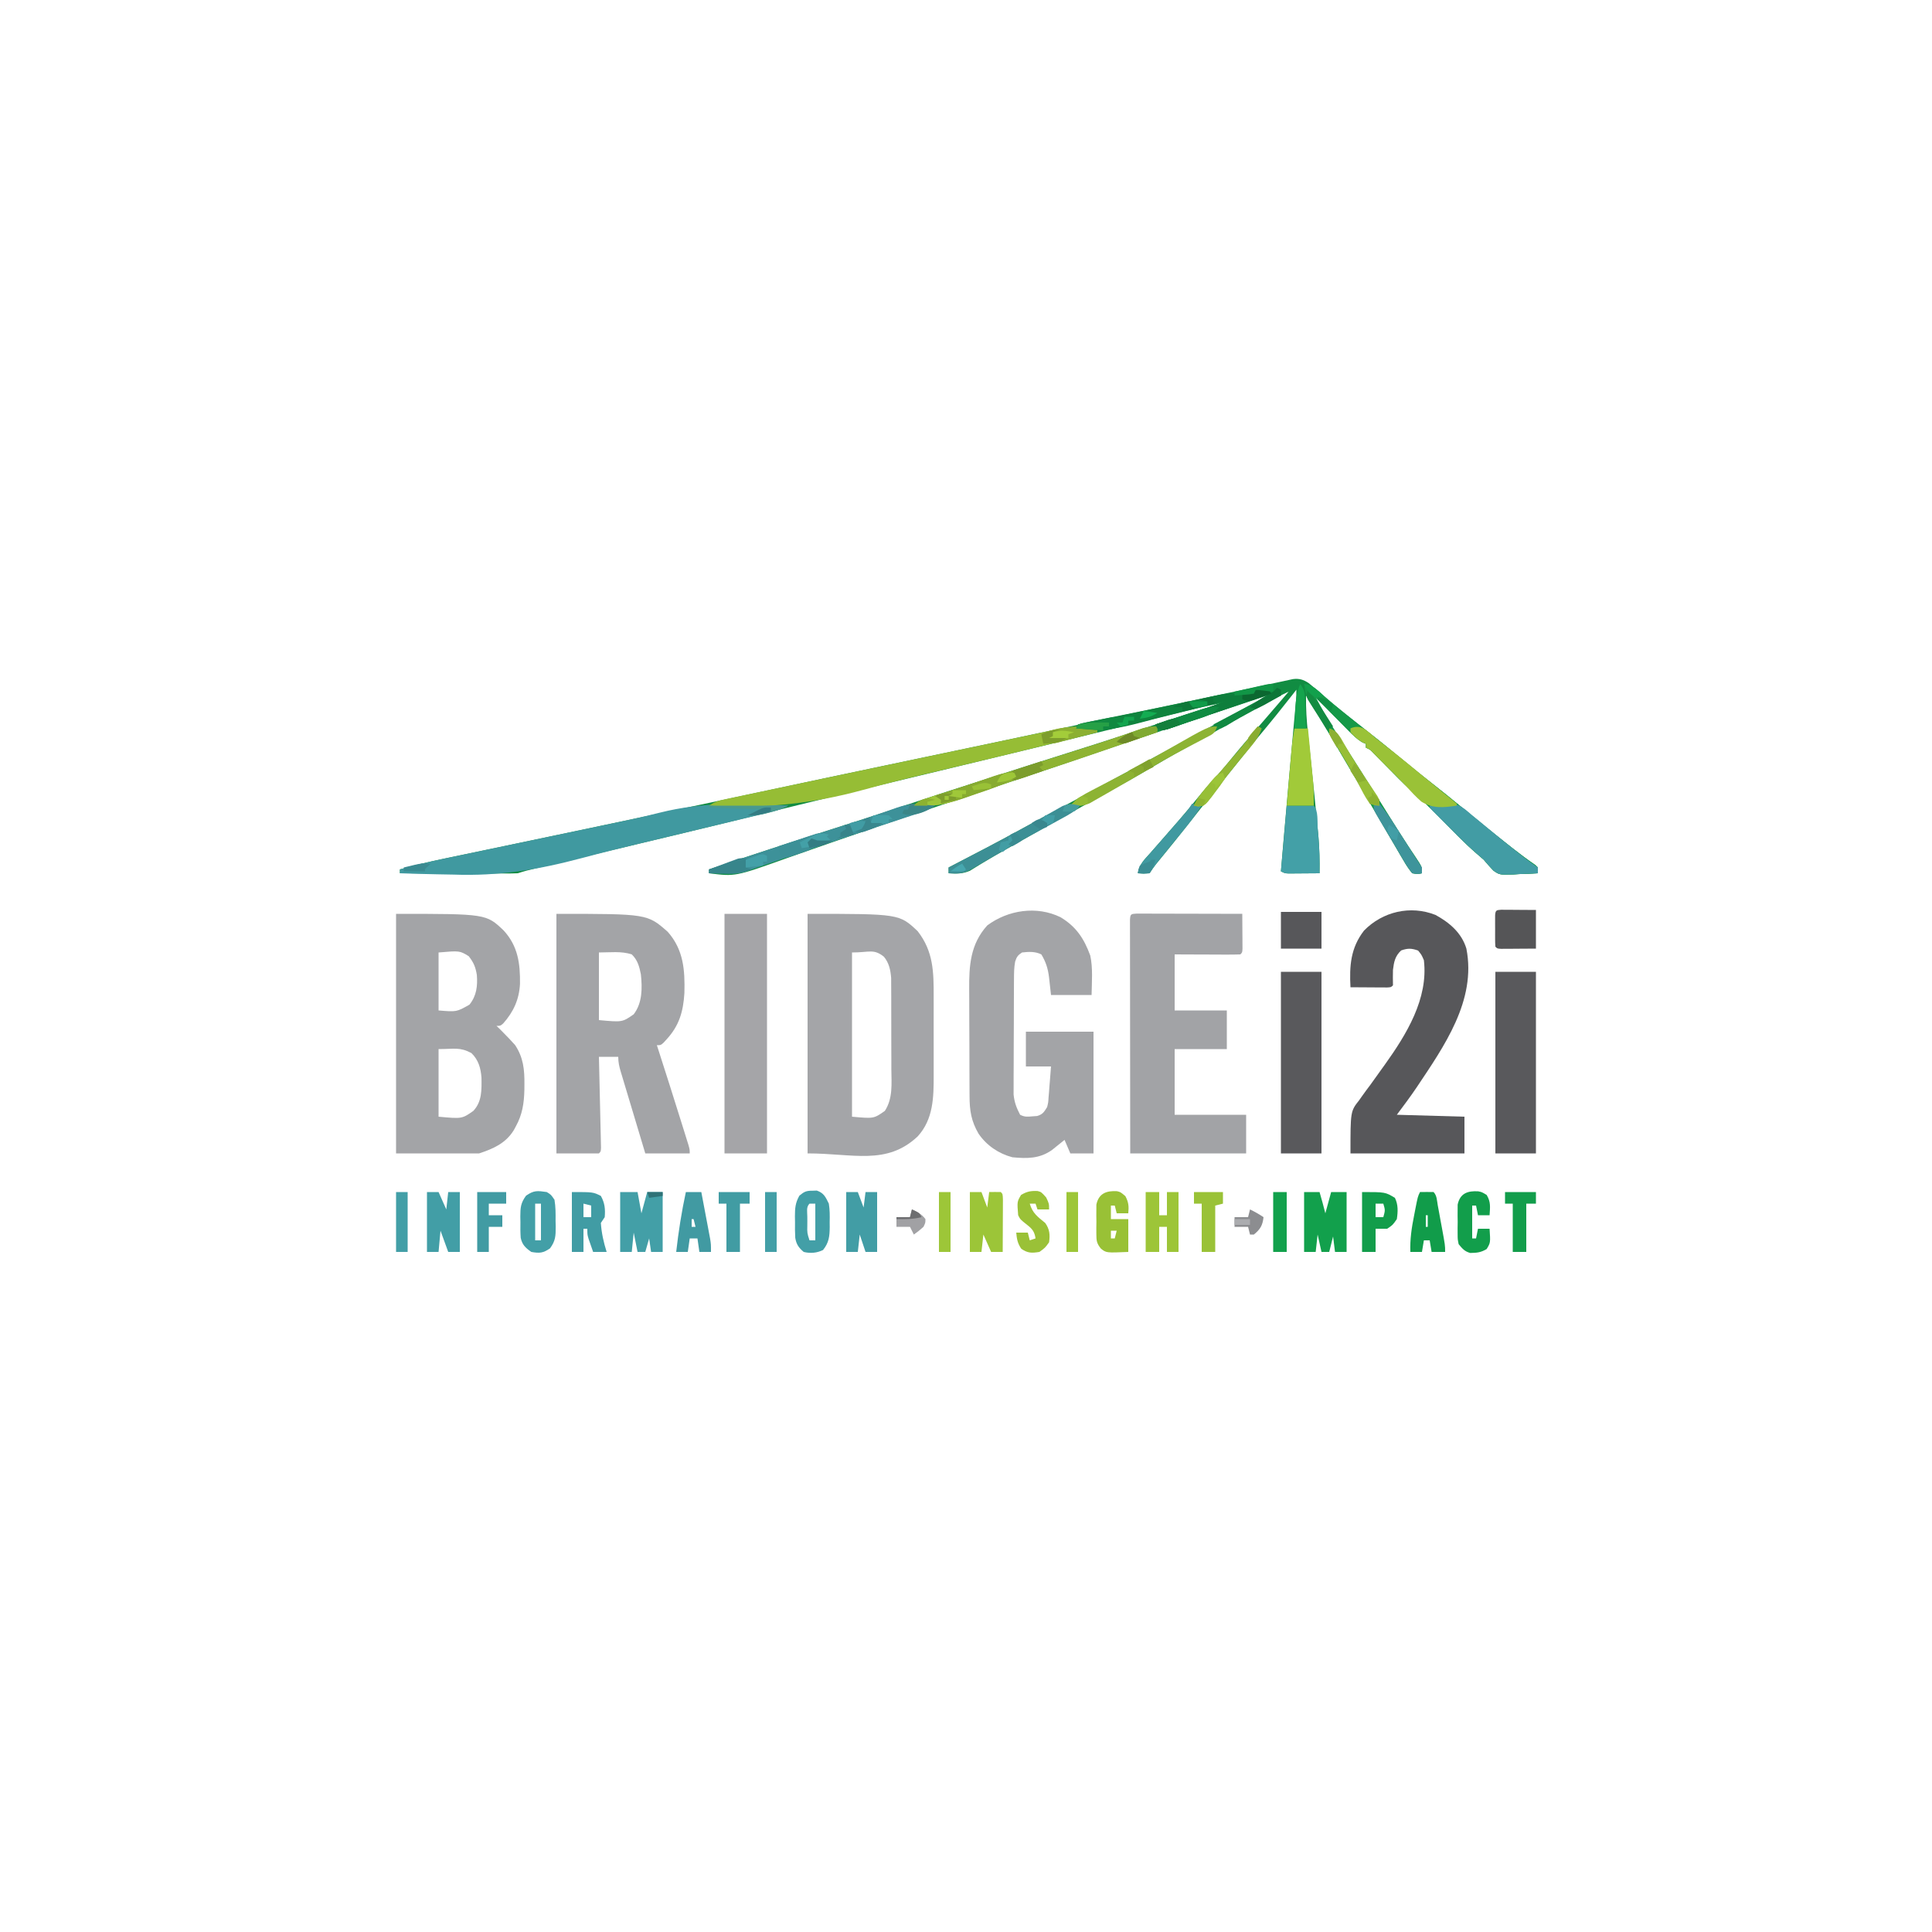 <?xml version="1.0" encoding="UTF-8"?>
<svg version="1.1" xmlns="http://www.w3.org/2000/svg" width="1000" height="1000">
<path d="M0 0 C3.267 -0.416 5.438 0.273 8.144 2.058 C10.538 3.991 12.846 5.993 15.134 8.049 C18.206 10.755 21.408 13.303 24.593 15.875 C25.278 16.431 25.962 16.988 26.668 17.561 C30.983 21.066 35.334 24.519 39.718 27.937 C45.719 32.617 51.59 37.443 57.451 42.297 C62.54 46.502 67.694 50.611 72.898 54.672 C77.255 58.075 81.546 61.551 85.816 65.062 C94.576 72.264 103.367 79.426 112.281 86.437 C112.856 86.89 113.43 87.343 114.023 87.81 C117.775 90.752 121.591 93.583 125.523 96.281 C125.938 96.683 126.353 97.085 126.781 97.5 C126.781 98.49 126.781 99.48 126.781 100.5 C123.428 100.705 120.076 100.828 116.718 100.937 C115.304 101.025 115.304 101.025 113.861 101.115 C106.928 101.284 106.928 101.284 103.816 99.156 C102.034 97.345 100.421 95.439 98.781 93.5 C97.572 92.414 96.342 91.352 95.093 90.312 C88.789 84.87 83.046 78.82 77.199 72.897 C71.866 67.501 66.537 62.184 60.76 57.256 C56.618 53.58 52.79 49.569 48.906 45.625 C47.223 43.917 45.538 42.211 43.851 40.507 C42.749 39.388 42.749 39.388 41.625 38.246 C39.889 36.433 39.889 36.433 37.781 35.5 C37.781 34.84 37.781 34.18 37.781 33.5 C37.228 33.273 36.675 33.046 36.106 32.812 C33.092 31.111 31.011 28.953 28.578 26.492 C27.854 25.763 27.854 25.763 27.115 25.021 C25.582 23.477 24.056 21.926 22.531 20.375 C21.49 19.323 20.448 18.272 19.406 17.222 C16.859 14.653 14.318 12.078 11.781 9.5 C14.942 15.391 18.107 21.22 21.781 26.812 C22.56 28.008 23.339 29.205 24.117 30.402 C24.539 31.05 24.962 31.698 25.397 32.366 C28.091 36.52 30.747 40.698 33.406 44.875 C33.997 45.803 34.589 46.732 35.198 47.689 C40.297 55.71 45.333 63.77 50.352 71.842 C53.247 76.488 56.163 81.113 59.171 85.687 C59.689 86.474 60.206 87.261 60.739 88.073 C61.697 89.523 62.662 90.971 63.633 92.413 C66.781 97.173 66.781 97.173 66.781 100.5 C64.558 100.906 64.558 100.906 61.781 100.5 C60.002 98.336 58.713 96.41 57.343 94 C56.923 93.294 56.502 92.588 56.069 91.861 C54.621 89.418 53.201 86.959 51.781 84.5 C50.68 82.621 49.579 80.744 48.476 78.867 C46.097 74.809 43.73 70.744 41.371 66.675 C37.42 59.867 33.416 53.091 29.406 46.318 C26.501 41.412 23.606 36.5 20.725 31.581 C16.178 23.822 11.534 16.134 6.781 8.5 C6.669 15.18 7.086 21.649 7.804 28.289 C7.964 29.819 7.964 29.819 8.126 31.38 C8.465 34.629 8.81 37.877 9.156 41.125 C10.485 53.709 11.804 66.294 12.945 78.898 C13.03 79.805 13.115 80.711 13.203 81.646 C13.757 87.943 13.872 94.18 13.781 100.5 C10.822 100.526 7.864 100.546 4.906 100.562 C4.064 100.57 3.222 100.579 2.355 100.587 C1.549 100.591 0.744 100.594 -0.086 100.597 C-1.202 100.605 -1.202 100.605 -2.34 100.613 C-4.219 100.5 -4.219 100.5 -6.219 99.5 C-5.826 94.833 -5.429 90.166 -5.032 85.5 C-4.937 84.39 -4.937 84.39 -4.841 83.259 C-3.889 72.107 -2.907 60.959 -1.907 49.812 C-1.794 48.55 -1.68 47.289 -1.564 45.989 C-0.993 39.627 -0.42 33.266 0.155 26.906 C0.367 24.541 0.58 22.177 0.792 19.812 C0.892 18.713 0.992 17.615 1.095 16.483 C1.186 15.474 1.276 14.465 1.369 13.425 C1.449 12.543 1.529 11.66 1.611 10.751 C1.743 9.004 1.781 7.251 1.781 5.5 C1.103 6.371 0.425 7.242 -0.274 8.14 C-5.699 15.09 -11.21 21.942 -16.879 28.695 C-20.395 32.909 -23.807 37.202 -27.219 41.5 C-31.403 46.754 -35.612 51.986 -39.855 57.192 C-44.977 63.477 -50.047 69.794 -55.035 76.185 C-59.275 81.605 -63.618 86.938 -67.981 92.259 C-68.504 92.899 -69.028 93.539 -69.567 94.199 C-70.031 94.764 -70.495 95.33 -70.973 95.912 C-72.13 97.386 -73.18 98.941 -74.219 100.5 C-77.344 100.687 -77.344 100.687 -80.219 100.5 C-79.747 96.089 -76.792 93.354 -73.969 90.187 C-73.437 89.578 -72.905 88.969 -72.357 88.342 C-71.226 87.049 -70.093 85.759 -68.957 84.471 C-66.132 81.266 -63.332 78.039 -60.532 74.812 C-59.985 74.184 -59.439 73.555 -58.875 72.908 C-54.932 68.36 -51.116 63.721 -47.329 59.042 C-44.474 55.602 -41.463 52.316 -38.454 49.011 C-36.218 46.498 -34.085 43.926 -31.969 41.312 C-27.306 35.554 -22.459 29.969 -17.594 24.382 C-14.179 20.459 -10.79 16.514 -7.407 12.562 C-6.885 11.953 -6.363 11.343 -5.825 10.715 C-4.623 9.31 -3.421 7.905 -2.219 6.5 C-10.966 10.619 -19.339 15.338 -27.736 20.119 C-35.491 24.532 -43.285 28.87 -51.094 33.187 C-58.315 37.181 -65.51 41.203 -72.594 45.437 C-80.7 50.278 -88.971 54.811 -97.244 59.356 C-108.344 65.454 -119.388 71.646 -130.401 77.901 C-133.353 79.575 -136.307 81.245 -139.262 82.914 C-140.262 83.478 -141.262 84.043 -142.292 84.625 C-144.259 85.735 -146.226 86.843 -148.196 87.948 C-152.331 90.275 -156.447 92.614 -160.493 95.093 C-161.123 95.474 -161.753 95.854 -162.403 96.246 C-164.005 97.22 -165.595 98.212 -167.184 99.207 C-171.136 100.89 -173.952 100.734 -178.219 100.5 C-178.219 99.51 -178.219 98.52 -178.219 97.5 C-177.577 97.169 -176.935 96.838 -176.273 96.497 C-164.027 90.176 -151.825 83.795 -139.744 77.163 C-132.263 73.058 -124.746 69.021 -117.219 65 C-107.938 60.039 -98.678 55.04 -89.446 49.988 C-82.387 46.128 -75.306 42.309 -68.219 38.5 C-49.826 28.609 -31.51 18.579 -13.219 8.5 C-14.743 9.007 -16.266 9.515 -17.789 10.023 C-19.176 10.485 -20.564 10.948 -21.951 11.41 C-25.933 12.737 -29.914 14.065 -33.896 15.392 C-42.025 18.103 -50.156 20.812 -58.29 23.511 C-74.434 28.873 -90.551 34.307 -106.641 39.831 C-117.587 43.588 -128.548 47.293 -139.532 50.937 C-154.319 55.845 -169.082 60.822 -183.839 65.82 C-188.014 67.234 -192.189 68.644 -196.366 70.053 C-210.04 74.664 -223.703 79.3 -237.32 84.076 C-242.269 85.813 -247.224 87.533 -252.18 89.25 C-255.535 90.414 -258.886 91.587 -262.229 92.782 C-288.672 102.226 -288.672 102.226 -302.219 100.5 C-302.219 99.84 -302.219 99.18 -302.219 98.5 C-282.316 91.783 -262.365 85.233 -242.344 78.875 C-228.017 74.324 -213.717 69.715 -199.468 64.927 C-187.895 61.041 -176.273 57.31 -164.643 53.595 C-161.287 52.521 -157.932 51.441 -154.579 50.359 C-144.452 47.092 -134.321 43.839 -124.168 40.652 C-107.347 35.369 -90.565 30.002 -73.852 24.387 C-61.68 20.301 -49.461 16.372 -37.219 12.5 C-43.724 13.753 -50.166 15.161 -56.594 16.757 C-57.931 17.086 -57.931 17.086 -59.296 17.422 C-61.24 17.901 -63.185 18.381 -65.129 18.861 C-70.619 20.217 -76.11 21.565 -81.602 22.914 C-82.78 23.203 -83.959 23.493 -85.173 23.791 C-98.462 27.054 -111.76 30.283 -125.059 33.506 C-127.107 34.003 -129.155 34.499 -131.203 34.996 C-148.428 39.171 -165.656 43.33 -182.887 47.476 C-184.658 47.902 -186.43 48.329 -188.201 48.755 C-189.981 49.183 -191.761 49.611 -193.541 50.04 C-194.867 50.359 -194.867 50.359 -196.219 50.684 C-197.105 50.897 -197.99 51.11 -198.902 51.33 C-199.789 51.543 -200.676 51.757 -201.589 51.977 C-203.388 52.409 -205.187 52.842 -206.986 53.275 C-230.035 58.821 -253.073 64.409 -276.087 70.098 C-305.186 77.286 -334.347 84.218 -363.501 91.177 C-367.658 92.17 -371.815 93.163 -375.973 94.156 C-378.881 94.851 -381.789 95.544 -384.698 96.237 C-386.456 96.657 -388.213 97.077 -389.971 97.497 C-390.768 97.686 -391.566 97.876 -392.387 98.071 C-395.376 98.787 -398.302 99.527 -401.219 100.5 C-403.198 100.588 -405.179 100.617 -407.159 100.613 C-408.38 100.613 -409.602 100.613 -410.86 100.613 C-412.178 100.608 -413.497 100.602 -414.856 100.597 C-416.219 100.595 -417.583 100.594 -418.946 100.593 C-422.532 100.589 -426.117 100.579 -429.703 100.568 C-433.362 100.558 -437.022 100.553 -440.682 100.548 C-447.861 100.538 -455.04 100.521 -462.219 100.5 C-462.219 99.84 -462.219 99.18 -462.219 98.5 C-454.756 96.379 -447.277 94.576 -439.68 93.003 C-438.588 92.774 -437.496 92.546 -436.371 92.31 C-434.015 91.816 -431.659 91.324 -429.303 90.834 C-425.491 90.041 -421.681 89.243 -417.87 88.445 C-412.555 87.331 -407.239 86.22 -401.923 85.109 C-390.624 82.749 -379.327 80.376 -368.032 78 C-366.92 77.766 -365.808 77.532 -364.663 77.291 C-339.839 72.07 -315.03 66.783 -290.219 61.5 C-238.304 50.444 -238.304 50.444 -212.407 45 C-210.74 44.649 -210.74 44.649 -209.039 44.291 C-202.528 42.923 -196.016 41.556 -189.505 40.189 C-178.992 37.982 -168.481 35.773 -157.969 33.562 C-156.798 33.316 -155.627 33.069 -154.421 32.816 C-133.196 28.35 -111.981 23.834 -90.769 19.307 C-71.462 15.187 -52.15 11.092 -32.835 7.013 C-30.829 6.589 -28.823 6.165 -26.817 5.742 C-25.878 5.543 -24.939 5.345 -23.972 5.141 C-17.604 3.796 -11.241 2.435 -4.88 1.058 C-3.251 0.716 -1.624 0.365 0 0 Z " fill="#118C42" transform="translate(669.219,351.5)"/>
<path d="M0 0 C46.649 0 46.649 0 55.719 8.637 C63.098 16.685 64.293 25.729 64.148 36.297 C63.707 44.328 60.812 50.703 55.465 56.73 C54 58 54 58 52 58 C52.701 58.681 53.403 59.361 54.125 60.062 C55.088 61.037 56.046 62.016 57 63 C57.516 63.531 58.031 64.062 58.562 64.609 C59.078 65.171 59.594 65.733 60.125 66.312 C60.602 66.824 61.079 67.336 61.57 67.863 C65.92 74.364 66.523 80.707 66.438 88.312 C66.431 89.239 66.424 90.166 66.417 91.122 C66.255 98.019 65.379 103.884 62 110 C61.638 110.67 61.276 111.341 60.902 112.031 C56.651 118.833 50.401 121.533 43 124 C28.81 124 14.62 124 0 124 C0 83.08 0 42.16 0 0 Z M22 20 C22 29.9 22 39.8 22 50 C31.312 50.791 31.312 50.791 38 47 C41.671 42.412 42.257 37.351 41.82 31.66 C41.152 27.562 40.205 25.264 37.625 21.938 C32.921 19.057 32.921 19.057 22 20 Z M22 70 C22 81.55 22 93.1 22 105 C34.114 106.115 34.114 106.115 40 102 C44.533 97.143 44.287 91.123 44.219 84.793 C43.831 79.841 42.667 75.615 39 72.062 C32.952 68.849 30.209 70 22 70 Z " fill="#A3A4A7" transform="translate(205,473)"/>
<path d="M0 0 C47.472 0 47.472 0 57 9 C65.143 19.454 65.305 30.107 65.266 42.812 C65.267 44.351 65.269 45.89 65.271 47.429 C65.274 50.643 65.27 53.857 65.261 57.071 C65.249 61.173 65.256 65.275 65.268 69.377 C65.275 72.551 65.273 75.725 65.268 78.9 C65.266 80.411 65.268 81.923 65.273 83.435 C65.3 94.886 65.14 106.254 57.02 115.176 C40.897 130.355 23.593 124 0 124 C0 83.08 0 42.16 0 0 Z M23 20 C23 48.05 23 76.1 23 105 C34.257 106.029 34.257 106.029 40 102 C44.251 95.423 43.418 87.887 43.363 80.309 C43.363 78.876 43.363 77.443 43.365 76.01 C43.365 73.017 43.354 70.024 43.336 67.031 C43.313 63.205 43.313 59.38 43.32 55.555 C43.323 52.599 43.316 49.644 43.307 46.689 C43.303 45.278 43.302 43.868 43.303 42.458 C43.304 40.484 43.289 38.511 43.275 36.537 C43.27 35.417 43.265 34.296 43.261 33.142 C42.92 29.032 42.166 25.409 39.5 22.188 C34.14 17.944 32.105 20 23 20 Z " fill="#A4A5A8" transform="translate(418,473)"/>
<path d="M0 0 C47.054 0 47.054 0 57.625 9.312 C65.814 18.579 66.559 29.073 66.246 41.023 C65.655 50.569 63.555 57.916 57 65 C56.484 65.566 55.969 66.132 55.438 66.715 C54 68 54 68 52 68 C52.293 68.908 52.293 68.908 52.592 69.835 C56.576 82.205 60.523 94.587 64.393 106.994 C64.798 108.289 65.203 109.584 65.609 110.879 C66.18 112.699 66.746 114.519 67.312 116.34 C67.639 117.385 67.965 118.431 68.301 119.508 C69 122 69 122 69 124 C61.41 124 53.82 124 46 124 C43.57 115.915 41.142 107.83 38.721 99.743 C37.581 95.936 36.437 92.132 35.289 88.328 C34.838 86.823 34.388 85.318 33.938 83.812 C33.734 83.144 33.531 82.476 33.322 81.787 C32.512 79.063 32 76.864 32 74 C28.7 74 25.4 74 22 74 C22.036 75.479 22.071 76.958 22.108 78.482 C22.238 83.948 22.361 89.414 22.482 94.88 C22.536 97.25 22.591 99.62 22.648 101.99 C22.73 105.387 22.805 108.785 22.879 112.184 C22.906 113.25 22.933 114.317 22.961 115.416 C22.981 116.397 23.001 117.378 23.022 118.388 C23.052 119.691 23.052 119.691 23.082 121.02 C23 123 23 123 22 124 C14.74 124 7.48 124 0 124 C0 83.08 0 42.16 0 0 Z M22 20 C22 31.55 22 43.1 22 55 C34.114 56.115 34.114 56.115 40 52 C44.516 46.113 44.469 38.448 43.715 31.293 C42.924 27.287 42.029 23.908 39 21 C33.615 19.205 27.676 20 22 20 Z " fill="#A3A4A7" transform="translate(288,473)"/>
<path d="M0 0 C8.111 4.903 12.131 10.981 15.387 19.816 C16.827 26.397 16.185 33.598 16.074 40.254 C9.144 40.254 2.214 40.254 -4.926 40.254 C-5.738 33.129 -5.738 33.129 -5.972 30.921 C-6.521 26.493 -7.622 23.072 -9.926 19.254 C-13.107 17.663 -16.463 17.857 -19.926 18.254 C-22.089 19.65 -22.686 20.528 -23.482 22.94 C-24.068 25.994 -24.069 28.913 -24.087 32.023 C-24.092 32.695 -24.097 33.367 -24.102 34.059 C-24.117 36.277 -24.123 38.494 -24.129 40.711 C-24.135 42.258 -24.14 43.805 -24.146 45.352 C-24.157 48.594 -24.163 51.836 -24.166 55.078 C-24.171 59.221 -24.196 63.363 -24.224 67.506 C-24.243 70.701 -24.248 73.897 -24.249 77.093 C-24.252 78.619 -24.26 80.146 -24.274 81.672 C-24.291 83.814 -24.289 85.955 -24.282 88.097 C-24.286 89.313 -24.29 90.529 -24.293 91.782 C-23.856 95.917 -22.823 98.566 -20.926 102.254 C-18.491 103.471 -17.182 103.301 -14.488 103.066 C-13.706 103.011 -12.923 102.956 -12.117 102.898 C-9.178 102.034 -8.525 100.833 -6.926 98.254 C-6.34 95.852 -6.34 95.852 -6.195 93.27 C-6.115 92.335 -6.034 91.4 -5.951 90.438 C-5.881 89.469 -5.811 88.501 -5.738 87.504 C-5.656 86.52 -5.575 85.537 -5.49 84.523 C-5.29 82.101 -5.106 79.678 -4.926 77.254 C-9.216 77.254 -13.506 77.254 -17.926 77.254 C-17.926 71.314 -17.926 65.374 -17.926 59.254 C-6.376 59.254 5.174 59.254 17.074 59.254 C17.074 80.044 17.074 100.834 17.074 122.254 C13.114 122.254 9.154 122.254 5.074 122.254 C4.084 119.944 3.094 117.634 2.074 115.254 C1.483 115.736 0.891 116.218 0.281 116.715 C-0.904 117.662 -0.904 117.662 -2.113 118.629 C-2.891 119.255 -3.668 119.882 -4.469 120.527 C-10.886 125.036 -17.306 124.978 -24.926 124.254 C-32.055 122.37 -38.274 118.143 -42.434 112.043 C-46.201 105.563 -47.075 100.136 -47.087 92.669 C-47.092 91.922 -47.097 91.175 -47.102 90.405 C-47.117 87.943 -47.123 85.481 -47.129 83.02 C-47.135 81.299 -47.14 79.579 -47.146 77.859 C-47.157 74.255 -47.163 70.65 -47.166 67.046 C-47.171 62.445 -47.196 57.845 -47.224 53.244 C-47.243 49.69 -47.248 46.137 -47.249 42.583 C-47.252 40.888 -47.26 39.193 -47.274 37.498 C-47.363 25.058 -46.715 13.973 -37.926 4.254 C-27.165 -3.742 -12.376 -6.03 0 0 Z " fill="#A3A4A7" transform="translate(548.926,474.746)"/>
<path d="M0 0 C1.01 0.002 2.021 0.004 3.062 0.007 C4.773 0.007 4.773 0.007 6.52 0.007 C7.761 0.012 9.003 0.017 10.282 0.023 C12.178 0.025 12.178 0.025 14.112 0.027 C17.477 0.032 20.842 0.041 24.208 0.052 C27.639 0.062 31.071 0.066 34.503 0.071 C41.241 0.082 47.978 0.099 54.716 0.12 C54.745 3.433 54.763 6.745 54.778 10.058 C54.787 11.003 54.795 11.949 54.804 12.923 C54.807 13.822 54.81 14.721 54.813 15.648 C54.819 16.48 54.824 17.313 54.829 18.171 C54.716 20.12 54.716 20.12 53.716 21.12 C51.195 21.209 48.701 21.236 46.181 21.218 C45.051 21.216 45.051 21.216 43.898 21.214 C41.483 21.208 39.068 21.195 36.653 21.183 C35.02 21.178 33.386 21.173 31.753 21.169 C27.74 21.159 23.728 21.139 19.716 21.12 C19.716 30.69 19.716 40.26 19.716 50.12 C28.626 50.12 37.536 50.12 46.716 50.12 C46.716 56.72 46.716 63.32 46.716 70.12 C37.806 70.12 28.896 70.12 19.716 70.12 C19.716 81.34 19.716 92.56 19.716 104.12 C31.926 104.12 44.136 104.12 56.716 104.12 C56.716 110.72 56.716 117.32 56.716 124.12 C36.916 124.12 17.116 124.12 -3.284 124.12 C-3.324 93.422 -3.324 93.422 -3.334 78.311 C-3.34 70.123 -3.347 61.935 -3.36 53.747 C-3.37 47.266 -3.376 40.786 -3.378 34.305 C-3.38 30.872 -3.383 27.439 -3.39 24.005 C-3.398 20.178 -3.398 16.352 -3.398 12.525 C-3.401 11.378 -3.405 10.232 -3.409 9.05 C-3.407 8.014 -3.406 6.978 -3.404 5.91 C-3.405 5.004 -3.406 4.098 -3.407 3.164 C-3.231 0.244 -2.926 0.154 0 0 Z " fill="#A2A3A6" transform="translate(588.284,472.88)"/>
<path d="M0 0 C7.28 3.967 13.562 9.315 16 17.438 C21.285 44.332 4.378 68.111 -9.764 89.3 C-13.038 94.139 -16.486 98.753 -20 103.438 C-8.45 103.767 3.1 104.097 15 104.438 C15 110.707 15 116.978 15 123.438 C-4.47 123.438 -23.94 123.438 -44 123.438 C-44 101.619 -44 101.619 -39.504 95.926 C-38.803 94.924 -38.803 94.924 -38.089 93.903 C-36.62 91.819 -35.096 89.786 -33.562 87.75 C-31.591 85.027 -29.643 82.288 -27.691 79.551 C-26.97 78.553 -26.97 78.553 -26.235 77.536 C-15.042 61.894 -3.628 43.359 -6 23.438 C-7.217 20.609 -7.217 20.609 -9 18.438 C-12.46 17.234 -14.284 17.193 -17.75 18.375 C-20.896 21.258 -21.507 24.347 -22 28.438 C-22.092 31.112 -22.047 33.76 -22 36.438 C-23 37.438 -23 37.438 -25.041 37.551 C-26.353 37.543 -26.353 37.543 -27.691 37.535 C-28.636 37.532 -29.58 37.529 -30.553 37.525 C-31.546 37.517 -32.539 37.509 -33.562 37.5 C-34.56 37.495 -35.557 37.491 -36.584 37.486 C-39.056 37.475 -41.528 37.458 -44 37.438 C-44.58 26.394 -43.951 17.115 -37 8.125 C-27.382 -1.737 -12.954 -5.124 0 0 Z " fill="#57575A" transform="translate(743,473.562)"/>
<path d="M0 0 C7.26 0 14.52 0 22 0 C22 40.92 22 81.84 22 124 C14.74 124 7.48 124 0 124 C0 83.08 0 42.16 0 0 Z " fill="#A5A5A8" transform="translate(375,473)"/>
<path d="M0 0 C-3.783 2.204 -7.876 3.074 -12.094 4.072 C-12.909 4.269 -13.725 4.466 -14.566 4.67 C-17.281 5.325 -19.998 5.973 -22.715 6.621 C-24.642 7.085 -26.568 7.549 -28.495 8.013 C-33.608 9.245 -38.722 10.47 -43.836 11.695 C-49.849 13.135 -55.861 14.58 -61.872 16.028 C-66.876 17.233 -71.881 18.432 -76.888 19.62 C-86.919 22.007 -96.913 24.482 -106.872 27.152 C-129.528 33.171 -149.866 36.553 -173.312 35.688 C-176.046 35.625 -178.78 35.581 -181.514 35.537 C-188.012 35.42 -194.505 35.239 -201 35 C-201 34.34 -201 33.68 -201 33 C-193.537 30.879 -186.058 29.077 -178.461 27.504 C-177.366 27.274 -176.271 27.045 -175.143 26.808 C-171.554 26.057 -167.965 25.31 -164.375 24.562 C-161.845 24.033 -159.315 23.504 -156.785 22.974 C-152.182 22.01 -147.578 21.047 -142.975 20.085 C-133.314 18.067 -123.655 16.039 -113.998 14.003 C-107.91 12.719 -101.822 11.441 -95.729 10.179 C-85.979 8.153 -76.249 6.131 -66.602 3.656 C-44.229 -1.982 -22.882 -1.356 0 0 Z " fill="#4099A0" transform="translate(408,417)"/>
<path d="M0 0 C6.93 0 13.86 0 21 0 C21 31.02 21 62.04 21 94 C14.07 94 7.14 94 0 94 C0 62.98 0 31.96 0 0 Z " fill="#59595C" transform="translate(774,503)"/>
<path d="M0 0 C6.93 0 13.86 0 21 0 C21 31.02 21 62.04 21 94 C14.07 94 7.14 94 0 94 C0 62.98 0 31.96 0 0 Z " fill="#59595C" transform="translate(663,503)"/>
<path d="M0 0 C4.33 0.492 6.999 3.293 10.125 6.062 C11.295 7.075 12.465 8.087 13.637 9.098 C14.211 9.595 14.785 10.093 15.376 10.606 C20.161 14.714 25.163 18.566 30.133 22.445 C37.403 28.123 44.564 33.912 51.669 39.796 C56.758 44.002 61.913 48.111 67.118 52.172 C71.474 55.575 75.765 59.051 80.035 62.562 C88.795 69.764 97.587 76.927 106.5 83.938 C107.362 84.617 107.362 84.617 108.242 85.31 C111.995 88.252 115.81 91.083 119.742 93.781 C120.157 94.183 120.572 94.586 121 95 C121 95.99 121 96.98 121 98 C117.647 98.205 114.295 98.328 110.938 98.438 C109.523 98.525 109.523 98.525 108.08 98.615 C101.147 98.784 101.147 98.784 98.036 96.657 C96.253 94.846 94.64 92.94 93 91 C91.791 89.914 90.561 88.852 89.312 87.812 C83.008 82.37 77.265 76.321 71.418 70.397 C66.085 65.002 60.756 59.684 54.979 54.757 C50.837 51.081 47.009 47.07 43.125 43.125 C41.442 41.417 39.758 39.711 38.07 38.008 C37.336 37.262 36.601 36.515 35.844 35.747 C34.108 33.933 34.108 33.933 32 33 C32 32.34 32 31.68 32 31 C31.447 30.773 30.895 30.547 30.325 30.313 C27.311 28.611 25.23 26.454 22.797 23.992 C22.314 23.507 21.832 23.021 21.334 22.521 C19.801 20.977 18.276 19.426 16.75 17.875 C15.709 16.824 14.667 15.773 13.625 14.723 C11.078 12.154 8.537 9.579 6 7 C9.161 12.892 12.326 18.72 16 24.312 C16.779 25.509 17.558 26.705 18.336 27.902 C18.758 28.551 19.181 29.199 19.616 29.867 C22.311 34.02 24.967 38.198 27.625 42.375 C28.216 43.304 28.808 44.233 29.417 45.189 C34.516 53.211 39.553 61.27 44.571 69.342 C47.466 73.988 50.383 78.614 53.391 83.188 C54.167 84.368 54.167 84.368 54.958 85.573 C55.917 87.024 56.881 88.471 57.852 89.913 C61 94.673 61 94.673 61 98 C58.777 98.406 58.777 98.406 56 98 C54.221 95.836 52.932 93.911 51.562 91.5 C51.142 90.794 50.722 90.089 50.288 89.362 C48.84 86.919 47.42 84.46 46 82 C44.9 80.122 43.798 78.244 42.695 76.367 C40.317 72.309 37.949 68.245 35.59 64.176 C31.639 57.368 27.635 50.591 23.625 43.818 C21.158 39.651 18.694 35.483 16.246 31.305 C15.816 30.572 15.387 29.838 14.944 29.083 C14.12 27.677 13.298 26.27 12.476 24.862 C10.581 21.631 8.656 18.431 6.641 15.273 C6.268 14.687 5.896 14.101 5.513 13.496 C4.516 11.936 3.507 10.384 2.496 8.832 C0.91 5.829 0.363 3.359 0 0 Z " fill="#159948" transform="translate(675,354)"/>
<path d="M0 0 C1.173 0.12 2.346 0.24 3.555 0.363 C4.403 0.47 5.251 0.577 6.125 0.688 C6.125 1.347 6.125 2.007 6.125 2.688 C-10.457 6.873 -27.052 11 -43.684 14.984 C-44.433 15.164 -45.182 15.344 -45.954 15.529 C-53.887 17.43 -61.821 19.322 -69.759 21.202 C-73.914 22.187 -78.068 23.175 -82.223 24.164 C-83.036 24.358 -83.848 24.551 -84.686 24.75 C-94.86 27.178 -104.976 29.739 -115.059 32.523 C-142.125 39.916 -166.828 42.28 -194.875 40.688 C-192.025 38.787 -190.55 38.237 -187.298 37.549 C-185.889 37.247 -185.889 37.247 -184.452 36.938 C-183.424 36.724 -182.395 36.51 -181.336 36.289 C-180.253 36.058 -179.17 35.828 -178.055 35.59 C-174.454 34.825 -170.852 34.068 -167.25 33.312 C-164.713 32.775 -162.177 32.238 -159.64 31.699 C-153.684 30.437 -147.727 29.18 -141.768 27.927 C-136.179 26.752 -130.591 25.572 -125.003 24.392 C-113.264 21.913 -101.524 19.443 -89.782 16.978 C-77.004 14.295 -64.226 11.606 -51.449 8.917 C-47.79 8.147 -44.132 7.377 -40.473 6.607 C-39.337 6.368 -38.202 6.129 -37.032 5.883 C-34.851 5.424 -32.671 4.967 -30.49 4.511 C-26.133 3.597 -21.78 2.677 -17.442 1.673 C-11.371 0.282 -6.206 -0.697 0 0 Z " fill="#96BD35" transform="translate(561.875,376.312)"/>
<path d="M0 0 C1.335 1.089 2.671 2.176 4.008 3.262 C5.381 4.402 6.754 5.544 8.125 6.688 C13.659 11.273 19.223 15.811 24.875 20.25 C25.451 20.703 26.028 21.157 26.622 21.624 C29.034 23.51 31.45 25.3 34 27 C34 27.99 34 28.98 34 30 C30.647 30.205 27.295 30.328 23.938 30.438 C22.995 30.496 22.052 30.555 21.08 30.615 C14.147 30.784 14.147 30.784 11.036 28.657 C9.253 26.846 7.641 24.939 6 23 C4.76 21.88 3.499 20.784 2.219 19.711 C-2.932 15.264 -7.701 10.445 -12.5 5.625 C-13.418 4.711 -14.336 3.797 -15.281 2.855 C-16.148 1.988 -17.014 1.12 -17.906 0.227 C-19.087 -0.956 -19.087 -0.956 -20.291 -2.162 C-22 -4 -22 -4 -22 -5 C-19.839 -5.334 -17.671 -5.615 -15.5 -5.875 C-14.293 -6.037 -13.087 -6.2 -11.844 -6.367 C-6.501 -5.857 -3.958 -3.436 0 0 Z " fill="#429CA4" transform="translate(762,422)"/>
<path d="M0 0 C-2.545 1.697 -4.265 2.543 -7.096 3.474 C-8.341 3.887 -8.341 3.887 -9.611 4.308 C-10.515 4.604 -11.42 4.899 -12.352 5.203 C-13.302 5.518 -14.253 5.832 -15.233 6.157 C-17.289 6.836 -19.345 7.514 -21.403 8.191 C-26.848 9.981 -32.289 11.786 -37.73 13.59 C-38.838 13.957 -39.945 14.323 -41.086 14.701 C-52.059 18.34 -63.002 22.064 -73.938 25.812 C-74.795 26.106 -75.652 26.4 -76.536 26.703 C-77.37 26.989 -78.204 27.275 -79.063 27.569 C-79.872 27.846 -80.68 28.124 -81.513 28.409 C-82.994 28.917 -84.475 29.425 -85.955 29.934 C-87.286 30.391 -88.618 30.846 -89.951 31.299 C-91.421 31.802 -92.888 32.313 -94.353 32.83 C-95.14 33.103 -95.926 33.375 -96.736 33.656 C-97.447 33.906 -98.158 34.156 -98.891 34.413 C-102.441 35.401 -105.906 35.321 -109.562 35.188 C-110.285 35.174 -111.008 35.16 -111.752 35.146 C-113.502 35.112 -115.251 35.058 -117 35 C-117 34.34 -117 33.68 -117 33 C-94.978 25.568 -72.893 18.36 -50.736 11.342 C-49.795 11.043 -48.853 10.744 -47.883 10.436 C-46.019 9.845 -44.154 9.255 -42.289 8.666 C-37.568 7.169 -32.872 5.622 -28.196 3.992 C-27.253 3.667 -26.31 3.341 -25.338 3.005 C-23.556 2.387 -21.778 1.758 -20.005 1.118 C-13.044 -1.292 -7.276 -1.606 0 0 Z " fill="#3D9199" transform="translate(484,417)"/>
<path d="M0 0 C4.62 0 9.24 0 14 0 C16.467 2.467 15.783 8.542 16.062 11.875 C16.153 12.875 16.244 13.876 16.338 14.906 C16.915 21.621 17.112 28.262 17 35 C14.042 35.027 11.083 35.047 8.125 35.062 C7.283 35.071 6.441 35.079 5.574 35.088 C4.769 35.091 3.963 35.094 3.133 35.098 C2.017 35.106 2.017 35.106 0.879 35.114 C-1 35 -1 35 -3 34 C-2.01 22.78 -1.02 11.56 0 0 Z " fill="#43A0A7" transform="translate(666,417)"/>
<path d="M0 0 C2.97 0 5.94 0 9 0 C9.66 3.63 10.32 7.26 11 11 C11.99 7.37 12.98 3.74 14 0 C16.64 0 19.28 0 22 0 C22 10.23 22 20.46 22 31 C20.02 31 18.04 31 16 31 C15.67 28.69 15.34 26.38 15 24 C14.34 26.31 13.68 28.62 13 31 C11.68 31 10.36 31 9 31 C8.34 27.7 7.68 24.4 7 21 C6.67 24.3 6.34 27.6 6 31 C4.02 31 2.04 31 0 31 C0 20.77 0 10.54 0 0 Z " fill="#439FA7" transform="translate(321,617)"/>
<path d="M0 0 C2.64 0 5.28 0 8 0 C9.055 3.657 10.077 7.307 11 11 C11.99 7.37 12.98 3.74 14 0 C16.64 0 19.28 0 22 0 C22 10.23 22 20.46 22 31 C20.02 31 18.04 31 16 31 C15.67 28.36 15.34 25.72 15 23 C14.34 25.64 13.68 28.28 13 31 C11.68 31 10.36 31 9 31 C8.34 28.03 7.68 25.06 7 22 C6.67 24.97 6.34 27.94 6 31 C4.02 31 2.04 31 0 31 C0 20.77 0 10.54 0 0 Z " fill="#12A04C" transform="translate(675,617)"/>
<path d="M0 0 C-0.66 0.33 -1.32 0.66 -2 1 C-2 1.66 -2 2.32 -2 3 C-44.787 17.672 -44.787 17.672 -65.695 24.572 C-72.586 26.849 -79.466 29.149 -86.316 31.549 C-89.57 32.687 -92.828 33.811 -96.087 34.934 C-97.626 35.468 -99.163 36.01 -100.696 36.559 C-109.916 39.859 -118.07 41.81 -128 41 C-125.66 38.66 -124.015 38.18 -120.883 37.152 C-119.817 36.8 -118.751 36.447 -117.653 36.083 C-116.488 35.705 -115.324 35.327 -114.125 34.938 C-112.297 34.337 -112.297 34.337 -110.431 33.723 C-106.624 32.473 -102.812 31.236 -99 30 C-97.908 29.645 -96.816 29.29 -95.691 28.925 C-83.872 25.09 -72.031 21.326 -60.188 17.566 C-58.251 16.951 -56.315 16.336 -54.379 15.721 C-50.609 14.524 -46.839 13.329 -43.069 12.136 C-41.276 11.567 -39.484 10.999 -37.691 10.43 C-36.816 10.153 -35.94 9.875 -35.038 9.59 C-30.404 8.115 -25.789 6.596 -21.191 5.013 C-19.767 4.526 -19.767 4.526 -18.315 4.029 C-16.506 3.407 -14.7 2.777 -12.897 2.139 C-8.444 0.611 -4.781 -0.382 0 0 Z " fill="#8EB332" transform="translate(601,376)"/>
<path d="M0 0 C0.99 1.485 0.99 1.485 2 3 C-3.082 4.743 -8.164 6.484 -13.247 8.225 C-14.967 8.814 -16.687 9.403 -18.407 9.993 C-22.591 11.428 -26.776 12.859 -30.964 14.282 C-34.371 15.441 -37.772 16.617 -41.169 17.804 C-42.803 18.367 -44.436 18.93 -46.07 19.492 C-46.826 19.76 -47.581 20.028 -48.36 20.304 C-53.66 22.113 -53.66 22.113 -57 21 C-57.495 20.01 -57.495 20.01 -58 19 C-57.194 18.743 -56.387 18.486 -55.557 18.221 C-52.529 17.256 -49.503 16.288 -46.477 15.32 C-45.173 14.903 -43.87 14.487 -42.566 14.072 C-35.647 11.867 -28.767 9.64 -22 7 C-22.96 7.241 -23.919 7.482 -24.908 7.731 C-26.271 8.073 -27.633 8.416 -28.996 8.758 C-29.728 8.942 -30.459 9.125 -31.213 9.315 C-35.275 10.334 -39.337 11.349 -43.401 12.357 C-45.063 12.769 -46.725 13.181 -48.387 13.594 C-49.213 13.799 -50.04 14.004 -50.891 14.215 C-55.738 15.422 -60.57 16.674 -65.395 17.969 C-77.035 21.037 -86.995 22.968 -99 21 C-98.67 20.34 -98.34 19.68 -98 19 C-96.029 18.376 -96.029 18.376 -93.402 17.843 C-92.419 17.639 -91.435 17.435 -90.422 17.225 C-89.343 17.01 -88.264 16.795 -87.152 16.574 C-86.034 16.345 -84.916 16.115 -83.764 15.879 C-80.157 15.14 -76.547 14.414 -72.938 13.688 C-70.592 13.21 -68.246 12.731 -65.9 12.252 C-62.4 11.537 -58.899 10.823 -55.396 10.117 C-49.649 8.957 -43.91 7.773 -38.18 6.53 C-37.097 6.297 -36.014 6.064 -34.897 5.823 C-32.869 5.385 -30.841 4.941 -28.815 4.488 C-23.391 3.322 -18.54 2.889 -13 3 C-10.658 2.365 -8.323 1.701 -6 1 C-4.334 0.964 -2.666 0.951 -1 1 C-0.67 0.67 -0.34 0.34 0 0 Z " fill="#0F843E" transform="translate(656,356)"/>
<path d="M0 0 C1.564 1.218 3.129 2.435 4.696 3.648 C12.244 9.509 19.617 15.581 26.977 21.676 C29.481 23.75 31.994 25.812 34.523 27.855 C35.526 28.666 36.529 29.477 37.562 30.312 C38.43 31.01 39.298 31.707 40.191 32.426 C40.788 32.945 41.385 33.465 42 34 C42 34.33 42 34.66 42 35 C35.277 36.004 29.579 36.625 23.707 32.926 C20.891 30.461 18.35 27.742 15.831 24.979 C13.019 21.94 10.073 19.041 7.136 16.125 C5.603 14.599 4.077 13.066 2.559 11.526 C1.865 10.822 1.172 10.119 0.457 9.395 C-0.162 8.764 -0.781 8.133 -1.419 7.484 C-2.949 5.907 -2.949 5.907 -5 5 C-5 4.34 -5 3.68 -5 3 C-5.577 2.752 -6.155 2.505 -6.75 2.25 C-9.329 0.817 -11.061 -0.784 -13 -3 C-13 -3.66 -13 -4.32 -13 -5 C-7.277 -7.504 -4.212 -3.492 0 0 Z " fill="#9AC237" transform="translate(712,382)"/>
<path d="M0 0 C1.98 0 3.96 0 6 0 C6.99 2.64 7.98 5.28 9 8 C9.33 5.36 9.66 2.72 10 0 C12 -0.043 14 -0.041 16 0 C17 1 17 1 17.114 3.867 C17.108 5.119 17.103 6.371 17.098 7.66 C17.096 8.325 17.095 8.989 17.093 9.674 C17.088 11.803 17.075 13.933 17.062 16.062 C17.057 17.503 17.053 18.944 17.049 20.385 C17.038 23.923 17.021 27.462 17 31 C15.02 31 13.04 31 11 31 C9.68 28.03 8.36 25.06 7 22 C6.67 24.97 6.34 27.94 6 31 C4.02 31 2.04 31 0 31 C0 20.77 0 10.54 0 0 Z M10 11 C11 13 11 13 11 13 Z " fill="#9CC538" transform="translate(502,617)"/>
<path d="M0 0 C1.98 0 3.96 0 6 0 C7.32 2.97 8.64 5.94 10 9 C10.33 6.03 10.66 3.06 11 0 C12.98 0 14.96 0 17 0 C17 10.23 17 20.46 17 31 C15.02 31 13.04 31 11 31 C9.68 27.37 8.36 23.74 7 20 C6.67 23.63 6.34 27.26 6 31 C4.02 31 2.04 31 0 31 C0 20.77 0 10.54 0 0 Z " fill="#429EA6" transform="translate(221,617)"/>
<path d="M0 0 C1.98 0 3.96 0 6 0 C6.99 2.64 7.98 5.28 9 8 C9.33 5.36 9.66 2.72 10 0 C11.98 0 13.96 0 16 0 C16 10.23 16 20.46 16 31 C14.02 31 12.04 31 10 31 C9.01 28.03 8.02 25.06 7 22 C6.67 24.97 6.34 27.94 6 31 C4.02 31 2.04 31 0 31 C0 20.77 0 10.54 0 0 Z " fill="#429DA5" transform="translate(438,617)"/>
<path d="M0 0 C2.31 0 4.62 0 7 0 C7 3.96 7 7.92 7 12 C8.32 12 9.64 12 11 12 C11 8.04 11 4.08 11 0 C12.98 0 14.96 0 17 0 C17 10.23 17 20.46 17 31 C15.02 31 13.04 31 11 31 C11 26.71 11 22.42 11 18 C9.68 18 8.36 18 7 18 C7 22.29 7 26.58 7 31 C4.69 31 2.38 31 0 31 C0 20.77 0 10.54 0 0 Z " fill="#9DC538" transform="translate(593,617)"/>
<path d="M0 0 C2.211 1.352 2.211 1.352 4 4 C4.625 7.653 4.603 11.24 4.562 14.938 C4.586 15.927 4.61 16.916 4.635 17.936 C4.625 22.724 4.58 25.211 1.684 29.152 C-1.876 31.603 -3.763 31.757 -8 31 C-10.948 28.929 -12.727 27.311 -13.479 23.702 C-13.674 20.951 -13.682 18.257 -13.625 15.5 C-13.644 14.563 -13.664 13.626 -13.684 12.66 C-13.651 8.027 -13.511 5.698 -10.715 1.879 C-6.612 -0.961 -4.901 -0.7 0 0 Z M-6 6 C-6 12.27 -6 18.54 -6 25 C-5.01 25 -4.02 25 -3 25 C-3 18.73 -3 12.46 -3 6 C-3.99 6 -4.98 6 -6 6 Z " fill="#439FA7" transform="translate(283,617)"/>
<path d="M0 0 C11 0 11 0 15 2 C17.041 5.673 17.362 8.841 17 13 C16.01 14.485 16.01 14.485 15 16 C15.351 21.263 16.431 25.978 18 31 C15.69 31 13.38 31 11 31 C10.494 29.564 9.996 28.126 9.5 26.688 C9.222 25.887 8.943 25.086 8.656 24.262 C8 22 8 22 8 19 C7.34 19 6.68 19 6 19 C6 22.96 6 26.92 6 31 C4.02 31 2.04 31 0 31 C0 20.77 0 10.54 0 0 Z M6 6 C6 8.31 6 10.62 6 13 C7.32 13 8.64 13 10 13 C10 11.02 10 9.04 10 7 C8.68 6.67 7.36 6.34 6 6 Z " fill="#419CA4" transform="translate(296,617)"/>
<path d="M0 0 C0.833 0.005 1.665 0.01 2.523 0.016 C3.333 0.018 4.142 0.021 4.977 0.023 C6.012 0.033 7.047 0.042 8.113 0.051 C11.392 0.072 14.672 0.092 18.051 0.114 C18.051 6.714 18.051 13.314 18.051 20.114 C14.771 20.134 11.492 20.155 8.113 20.176 C7.078 20.185 6.043 20.194 4.977 20.204 C4.167 20.206 3.357 20.209 2.523 20.211 C1.274 20.219 1.274 20.219 0 20.227 C-1.949 20.114 -1.949 20.114 -2.949 19.114 C-3.048 17.783 -3.08 16.448 -3.082 15.114 C-3.084 14.309 -3.085 13.505 -3.086 12.676 C-3.082 11.83 -3.078 10.985 -3.074 10.114 C-3.078 9.268 -3.082 8.422 -3.086 7.551 C-3.085 6.747 -3.084 5.942 -3.082 5.114 C-3.081 4.371 -3.08 3.629 -3.079 2.864 C-2.893 0.346 -2.512 0.146 0 0 Z " fill="#555557" transform="translate(776.949,470.886)"/>
<path d="M0 0 C0.753 -0.024 1.506 -0.049 2.281 -0.074 C5.949 1.185 6.822 3.272 8.5 6.688 C9.028 9.895 9.015 13.006 8.938 16.25 C8.945 17.087 8.952 17.924 8.959 18.787 C8.91 23.543 8.609 26.849 5.5 30.688 C2.366 32.255 -1.132 32.539 -4.5 31.688 C-7.091 29.514 -8.324 27.756 -8.878 24.388 C-9.039 21.643 -9.045 18.937 -9 16.188 C-9.015 15.25 -9.031 14.313 -9.047 13.348 C-9.023 9.059 -8.88 6.363 -6.75 2.574 C-4.268 0.493 -3.202 -0.016 0 0 Z M-1.5 6.688 C-3.312 8.499 -2.632 10.957 -2.637 13.365 C-2.633 14.111 -2.629 14.857 -2.625 15.625 C-2.629 16.367 -2.633 17.109 -2.637 17.873 C-2.717 21.911 -2.717 21.911 -1.5 25.688 C-0.51 25.688 0.48 25.688 1.5 25.688 C1.5 19.418 1.5 13.148 1.5 6.688 C0.51 6.688 -0.48 6.688 -1.5 6.688 Z " fill="#439FA7" transform="translate(420.5,616.312)"/>
<path d="M0 0 C2.31 0 4.62 0 7 0 C7.432 4.41 7.859 8.821 8.282 13.232 C8.426 14.73 8.571 16.227 8.718 17.725 C8.93 19.889 9.137 22.054 9.344 24.219 C9.469 25.517 9.595 26.816 9.725 28.154 C10.009 32.13 10.047 36.016 10 40 C5.38 40 0.76 40 -4 40 C-3.594 35.267 -3.185 30.535 -2.773 25.803 C-2.634 24.195 -2.495 22.587 -2.357 20.979 C-2.158 18.66 -1.956 16.342 -1.754 14.023 C-1.693 13.311 -1.633 12.598 -1.571 11.864 C-1.218 7.87 -0.715 3.945 0 0 Z " fill="#A1CA39" transform="translate(670,377)"/>
<path d="M0 0 C6.93 0 13.86 0 21 0 C21 6.27 21 12.54 21 19 C14.07 19 7.14 19 0 19 C0 12.73 0 6.46 0 0 Z " fill="#57575A" transform="translate(663,472)"/>
<path d="M0 0 C1.906 0.449 1.906 0.449 4.406 2.574 C6.101 5.823 6.242 7.836 5.906 11.449 C3.926 11.449 1.946 11.449 -0.094 11.449 C-0.424 10.129 -0.754 8.809 -1.094 7.449 C-1.754 7.449 -2.414 7.449 -3.094 7.449 C-3.094 13.059 -3.094 18.669 -3.094 24.449 C-2.434 24.449 -1.774 24.449 -1.094 24.449 C-0.764 23.129 -0.434 21.809 -0.094 20.449 C-1.084 20.449 -2.074 20.449 -3.094 20.449 C-3.094 18.469 -3.094 16.489 -3.094 14.449 C-0.124 14.449 2.846 14.449 5.906 14.449 C5.906 20.059 5.906 25.669 5.906 31.449 C-5.465 31.944 -5.465 31.944 -8.249 29.755 C-10.463 26.987 -10.608 25.672 -10.625 22.168 C-10.63 21.161 -10.635 20.154 -10.641 19.117 C-10.625 18.072 -10.61 17.026 -10.594 15.949 C-10.609 14.904 -10.625 13.858 -10.641 12.781 C-10.635 11.774 -10.63 10.768 -10.625 9.73 C-10.62 8.813 -10.616 7.896 -10.611 6.951 C-9.402 1.106 -5.358 -0.29 0 0 Z " fill="#99C136" transform="translate(578.094,616.551)"/>
<path d="M0 0 C12 0 12 0 17 3 C18.742 6.484 18.577 10.199 18 14 C15.875 17.062 15.875 17.062 13 19 C11.02 19 9.04 19 7 19 C7 22.96 7 26.92 7 31 C4.69 31 2.38 31 0 31 C0 20.77 0 10.54 0 0 Z M7 6 C7 8.31 7 10.62 7 13 C8.32 13 9.64 13 11 13 C12.002 9.417 12.002 9.417 11 6 C9.68 6 8.36 6 7 6 Z " fill="#129D4B" transform="translate(705,617)"/>
<path d="M0 0 C2.333 -0.042 4.667 -0.041 7 0 C8.789 1.789 8.745 4.478 9.191 6.898 C9.414 8.1 9.636 9.301 9.865 10.539 C10.095 11.805 10.325 13.071 10.562 14.375 C10.796 15.633 11.03 16.891 11.271 18.188 C13 27.601 13 27.601 13 31 C10.69 31 8.38 31 6 31 C5.67 29.02 5.34 27.04 5 25 C4.01 25 3.02 25 2 25 C1.67 26.98 1.34 28.96 1 31 C-0.98 31 -2.96 31 -5 31 C-5.238 24.463 -4.35 18.524 -3.062 12.125 C-2.88 11.176 -2.698 10.227 -2.51 9.25 C-1.147 2.295 -1.147 2.295 0 0 Z M3 12 C3 13.98 3 15.96 3 18 C3.33 18 3.66 18 4 18 C4 16.02 4 14.04 4 12 C3.67 12 3.34 12 3 12 Z " fill="#119C4A" transform="translate(735,617)"/>
<path d="M0 0 C2.64 0 5.28 0 8 0 C8.839 4.416 9.67 8.833 10.5 13.25 C10.738 14.504 10.977 15.759 11.223 17.051 C11.448 18.256 11.674 19.461 11.906 20.703 C12.116 21.813 12.325 22.924 12.541 24.067 C13 27 13 27 13 31 C11.02 31 9.04 31 7 31 C6.67 28.69 6.34 26.38 6 24 C4.68 24 3.36 24 2 24 C1.67 26.31 1.34 28.62 1 31 C-0.98 31 -2.96 31 -5 31 C-3.831 20.534 -2.219 10.298 0 0 Z M3 14 C3 15.32 3 16.64 3 18 C3.66 18 4.32 18 5 18 C4.67 16.68 4.34 15.36 4 14 C3.67 14 3.34 14 3 14 Z " fill="#419AA2" transform="translate(355,617)"/>
<path d="M0 0 C1.906 0.375 1.906 0.375 4.406 1.875 C6.59 5.515 6.186 8.172 5.906 12.375 C3.926 12.375 1.946 12.375 -0.094 12.375 C-0.424 10.725 -0.754 9.075 -1.094 7.375 C-1.754 7.375 -2.414 7.375 -3.094 7.375 C-3.094 12.985 -3.094 18.595 -3.094 24.375 C-2.434 24.375 -1.774 24.375 -1.094 24.375 C-0.764 22.725 -0.434 21.075 -0.094 19.375 C1.886 19.375 3.866 19.375 5.906 19.375 C6.386 26.575 6.386 26.575 4.406 29.875 C1.401 31.678 -0.65 31.852 -4.094 31.906 C-7.004 31.133 -8.186 29.671 -10.094 27.375 C-10.611 24.873 -10.611 24.873 -10.625 22.094 C-10.63 21.087 -10.635 20.08 -10.641 19.043 C-10.625 17.998 -10.61 16.952 -10.594 15.875 C-10.609 14.83 -10.625 13.784 -10.641 12.707 C-10.635 11.7 -10.63 10.694 -10.625 9.656 C-10.62 8.739 -10.616 7.822 -10.611 6.877 C-9.394 0.991 -5.368 -0.321 0 0 Z " fill="#129E4B" transform="translate(765.094,616.625)"/>
<path d="M0 0 C1.906 0.527 1.906 0.527 4.406 3.34 C5.906 6.527 5.906 6.527 5.906 9.527 C3.926 9.527 1.946 9.527 -0.094 9.527 C-0.424 8.537 -0.754 7.547 -1.094 6.527 C-2.084 6.527 -3.074 6.527 -4.094 6.527 C-2.69 11.44 0.024 13.373 3.906 16.527 C6.208 19.771 6.466 22.608 5.906 26.527 C3.844 29.402 3.844 29.402 0.906 31.527 C-3.092 32.159 -5.101 32.207 -8.469 29.902 C-10.394 27.089 -10.788 24.894 -11.094 21.527 C-9.114 21.527 -7.134 21.527 -5.094 21.527 C-4.764 22.847 -4.434 24.167 -4.094 25.527 C-3.104 25.197 -2.114 24.867 -1.094 24.527 C-1.65 20.96 -2.78 19.605 -5.594 17.402 C-9.006 14.704 -9.006 14.704 -10.094 12.527 C-10.662 5.475 -10.662 5.475 -8.594 2.027 C-5.574 0.216 -3.49 -0.163 0 0 Z " fill="#9AC137" transform="translate(537.094,616.473)"/>
<path d="M0 0 C-2.568 2.927 -5.494 4.523 -8.898 6.371 C-9.481 6.69 -10.064 7.008 -10.665 7.337 C-11.917 8.02 -13.169 8.701 -14.423 9.38 C-17.715 11.163 -20.998 12.963 -24.281 14.762 C-24.938 15.121 -25.596 15.48 -26.273 15.851 C-33.819 19.984 -41.284 24.258 -48.742 28.547 C-49.467 28.962 -50.192 29.376 -50.938 29.804 C-52.289 30.588 -53.631 31.387 -54.962 32.204 C-59.81 35.139 -62.497 35.386 -68 35 C-68 34.01 -68 33.02 -68 32 C-67.358 31.669 -66.716 31.338 -66.054 30.997 C-54.436 25.001 -42.843 18.968 -31.375 12.688 C-30.474 12.196 -29.574 11.705 -28.646 11.199 C-24.58 8.979 -20.529 6.738 -16.508 4.438 C-15.824 4.054 -15.14 3.67 -14.436 3.275 C-12.649 2.271 -10.871 1.252 -9.094 0.23 C-5.54 -1.183 -3.646 -0.983 0 0 Z " fill="#3C8F95" transform="translate(559,417)"/>
<path d="M0 0 C-1.26 3.781 -2.289 3.98 -5.75 5.785 C-6.742 6.31 -7.733 6.835 -8.755 7.376 C-9.826 7.933 -10.897 8.489 -12 9.062 C-14.224 10.241 -16.447 11.422 -18.668 12.605 C-19.759 13.186 -20.85 13.767 -21.974 14.365 C-25.814 16.44 -29.571 18.629 -33.312 20.875 C-40.271 25.01 -47.26 29.09 -54.3 33.085 C-55.505 33.772 -56.707 34.464 -57.907 35.162 C-59.599 36.146 -61.303 37.108 -63.008 38.07 C-63.994 38.635 -64.98 39.2 -65.997 39.782 C-69.512 41.208 -72.241 41.22 -76 41 C-72.801 37.397 -69.217 35.292 -64.98 33.129 C-63.95 32.591 -63.95 32.591 -62.898 32.041 C-61.427 31.274 -59.954 30.509 -58.48 29.747 C-54.615 27.75 -50.762 25.729 -46.91 23.707 C-46.144 23.305 -45.378 22.904 -44.589 22.49 C-38.025 19.039 -31.56 15.437 -25.125 11.75 C-4.56 0 -4.56 0 0 0 Z " fill="#8DB333" transform="translate(630,376)"/>
<path d="M0 0 C4.95 0 9.9 0 15 0 C15 1.98 15 3.96 15 6 C12.03 6 9.06 6 6 6 C6 7.98 6 9.96 6 12 C8.31 12 10.62 12 13 12 C13 13.98 13 15.96 13 18 C10.69 18 8.38 18 6 18 C6 22.29 6 26.58 6 31 C4.02 31 2.04 31 0 31 C0 20.77 0 10.54 0 0 Z " fill="#419BA3" transform="translate(247,617)"/>
<path d="M0 0 C5.28 0 10.56 0 16 0 C16 1.98 16 3.96 16 6 C14.35 6 12.7 6 11 6 C11 14.25 11 22.5 11 31 C8.69 31 6.38 31 4 31 C4 22.75 4 14.5 4 6 C2.68 6 1.36 6 0 6 C0 4.02 0 2.04 0 0 Z " fill="#129D4B" transform="translate(779,617)"/>
<path d="M0 0 C5.28 0 10.56 0 16 0 C16 1.98 16 3.96 16 6 C14.35 6 12.7 6 11 6 C11 14.25 11 22.5 11 31 C8.69 31 6.38 31 4 31 C4 22.75 4 14.5 4 6 C2.68 6 1.36 6 0 6 C0 4.02 0 2.04 0 0 Z " fill="#419CA3" transform="translate(372,617)"/>
<path d="M0 0 C4.95 0 9.9 0 15 0 C15 1.98 15 3.96 15 6 C13.68 6.33 12.36 6.66 11 7 C11 14.92 11 22.84 11 31 C8.69 31 6.38 31 4 31 C4 22.75 4 14.5 4 6 C2.68 6 1.36 6 0 6 C0 4.02 0 2.04 0 0 Z " fill="#9AC237" transform="translate(618,617)"/>
<path d="M0 0 C2.475 0.495 2.475 0.495 5 1 C1.89 5.862 -1.582 10.298 -5.25 14.75 C-6.408 16.165 -7.565 17.581 -8.723 18.996 C-9.282 19.679 -9.842 20.362 -10.418 21.066 C-12.521 23.638 -14.608 26.222 -16.688 28.812 C-17.289 29.561 -17.891 30.31 -18.512 31.082 C-19.744 32.67 -20.885 34.328 -22 36 C-25.125 36.188 -25.125 36.188 -28 36 C-27.528 31.59 -24.573 28.854 -21.75 25.688 C-21.223 25.084 -20.696 24.481 -20.153 23.86 C-19.028 22.573 -17.899 21.289 -16.769 20.007 C-14.369 17.284 -11.986 14.546 -9.606 11.806 C-8.47 10.498 -7.332 9.191 -6.19 7.887 C-5.671 7.292 -5.152 6.696 -4.617 6.082 C-3.931 5.297 -3.931 5.297 -3.23 4.495 C-1.797 2.804 -1.797 2.804 0 0 Z " fill="#4099A0" transform="translate(617,416)"/>
<path d="M0 0 C0.66 0.99 1.32 1.98 2 3 C-3.082 4.743 -8.164 6.484 -13.247 8.225 C-14.967 8.814 -16.687 9.403 -18.407 9.993 C-22.591 11.428 -26.776 12.859 -30.964 14.282 C-34.371 15.441 -37.772 16.617 -41.169 17.804 C-42.803 18.367 -44.436 18.93 -46.07 19.492 C-47.204 19.894 -47.204 19.894 -48.36 20.304 C-53.66 22.113 -53.66 22.113 -57 21 C-57.33 20.34 -57.66 19.68 -58 19 C-57.194 18.743 -56.387 18.486 -55.557 18.221 C-52.529 17.256 -49.503 16.288 -46.477 15.32 C-45.173 14.903 -43.87 14.487 -42.566 14.072 C-35.647 11.867 -28.767 9.64 -22 7 C-24.97 7.66 -27.94 8.32 -31 9 C-31 8.34 -31 7.68 -31 7 C-32.32 6.67 -33.64 6.34 -35 6 C-21.339 2.777 -21.339 2.777 -16.562 2.938 C-12.659 3.006 -9.717 2.122 -6 1 C-4.334 0.964 -2.666 0.951 -1 1 C-0.67 0.67 -0.34 0.34 0 0 Z " fill="#0E7E3C" transform="translate(656,356)"/>
<path d="M0 0 C2.31 0 4.62 0 7 0 C7 10.23 7 20.46 7 31 C4.69 31 2.38 31 0 31 C0 20.77 0 10.54 0 0 Z " fill="#12A14C" transform="translate(659,617)"/>
<path d="M0 0 C0.495 0.99 0.495 0.99 1 2 C-3.681 4.816 -8.266 7.03 -13.445 8.797 C-14.137 9.035 -14.829 9.274 -15.541 9.52 C-16.997 10.018 -18.455 10.512 -19.913 11.001 C-22.106 11.743 -24.287 12.514 -26.469 13.285 C-35.163 16.269 -42.691 17.763 -52 17 C-49.591 14.591 -47.764 14.102 -44.531 13.047 C-43.411 12.677 -42.29 12.308 -41.135 11.927 C-39.936 11.539 -38.736 11.15 -37.5 10.75 C-35.039 9.944 -32.578 9.138 -30.117 8.332 C-28.906 7.937 -27.696 7.542 -26.448 7.135 C-23.418 6.138 -20.398 5.116 -17.383 4.074 C-16.16 3.654 -16.16 3.654 -14.912 3.226 C-13.43 2.715 -11.949 2.199 -10.471 1.677 C-6.868 0.447 -3.815 -0.287 0 0 Z " fill="#87AB30" transform="translate(525,400)"/>
<path d="M0 0 C2.872 3.48 5.401 7.044 7.82 10.852 C8.52 11.95 9.22 13.048 9.941 14.18 C10.669 15.328 11.397 16.477 12.125 17.625 C12.86 18.781 13.596 19.938 14.332 21.094 C15.679 23.21 17.024 25.326 18.368 27.444 C19.559 29.309 20.773 31.159 22 33 C22 33.99 22 34.98 22 36 C19.793 36.434 19.793 36.434 17 36 C15.151 33.691 13.759 31.609 12.312 29.062 C11.68 27.999 11.68 27.999 11.036 26.914 C10.141 25.403 9.254 23.887 8.375 22.367 C6.983 19.971 5.56 17.595 4.129 15.223 C3.21 13.691 2.292 12.158 1.375 10.625 C0.937 9.894 0.499 9.163 0.048 8.41 C-3 3.233 -3 3.233 -3 1 C-2.01 0.67 -1.02 0.34 0 0 Z " fill="#3E949B" transform="translate(714,416)"/>
<path d="M0 0 C1.98 0 3.96 0 6 0 C6 10.23 6 20.46 6 31 C4.02 31 2.04 31 0 31 C0 20.77 0 10.54 0 0 Z " fill="#9DC638" transform="translate(552,617)"/>
<path d="M0 0 C1.98 0 3.96 0 6 0 C6 10.23 6 20.46 6 31 C4.02 31 2.04 31 0 31 C0 20.77 0 10.54 0 0 Z " fill="#9DC638" transform="translate(486,617)"/>
<path d="M0 0 C1.98 0 3.96 0 6 0 C6 10.23 6 20.46 6 31 C4.02 31 2.04 31 0 31 C0 20.77 0 10.54 0 0 Z " fill="#439FA7" transform="translate(396,617)"/>
<path d="M0 0 C1.98 0 3.96 0 6 0 C6 10.23 6 20.46 6 31 C4.02 31 2.04 31 0 31 C0 20.77 0 10.54 0 0 Z " fill="#439FA7" transform="translate(205,617)"/>
<path d="M0 0 C0.66 0.33 1.32 0.66 2 1 C0.602 5.1 -1.332 7.893 -4.125 11.188 C-4.935 12.154 -5.744 13.121 -6.578 14.117 C-7.377 15.069 -8.177 16.02 -9 17 C-10.298 18.599 -11.59 20.203 -12.875 21.812 C-13.518 22.61 -14.161 23.408 -14.824 24.23 C-16.511 26.378 -18.149 28.542 -19.77 30.738 C-20.252 31.381 -20.735 32.024 -21.233 32.686 C-22.187 33.958 -23.129 35.239 -24.056 36.531 C-27.371 40.911 -27.371 40.911 -30.832 41.398 C-31.547 41.267 -32.263 41.135 -33 41 C-31.317 36.94 -28.488 33.887 -25.625 30.625 C-24.54 29.374 -23.456 28.122 -22.371 26.871 C-21.814 26.232 -21.257 25.592 -20.683 24.933 C-18.008 21.86 -15.344 18.777 -12.688 15.688 C-12.189 15.108 -11.691 14.529 -11.177 13.932 C-7.301 9.402 -3.582 4.767 0 0 Z " fill="#90B633" transform="translate(651,376)"/>
<path d="M0 0 C4.322 1.482 5.833 4.588 7.938 8.375 C12.27 15.917 16.981 23.167 21.834 30.384 C22.375 31.201 22.915 32.018 23.473 32.859 C24.204 33.949 24.204 33.949 24.949 35.062 C26 37 26 37 26 40 C23.762 39.938 23.762 39.938 21 39 C19.358 36.66 18.092 34.528 16.812 32 C16.038 30.547 15.262 29.095 14.484 27.645 C14.083 26.886 13.681 26.128 13.268 25.346 C11.135 21.4 8.849 17.546 6.562 13.688 C6.138 12.965 5.713 12.242 5.275 11.498 C3.574 8.614 1.858 5.787 0 3 C0 2.01 0 1.02 0 0 Z " fill="#97BE36" transform="translate(688,377)"/>
<path d="M0 0 C0 0.66 0 1.32 0 2 C-3.913 3.036 -7.831 4.051 -11.75 5.062 C-12.861 5.357 -13.972 5.652 -15.117 5.955 C-16.722 6.366 -16.722 6.366 -18.359 6.785 C-19.344 7.042 -20.328 7.298 -21.343 7.563 C-23.983 7.997 -25.502 7.873 -28 7 C-28.33 5.68 -28.66 4.36 -29 3 C-19.451 -1.456 -10.284 -1.097 0 0 Z " fill="#8CB032" transform="translate(568,377)"/>
<path d="M0 0 C-0.33 0.33 -0.66 0.66 -1 1 C-0.34 1.66 0.32 2.32 1 3 C-6.625 4 -6.625 4 -10 4 C-9.34 4.66 -8.68 5.32 -8 6 C-8.66 6 -9.32 6 -10 6 C-10 6.66 -10 7.32 -10 8 C-11.936 8.672 -13.874 9.338 -15.812 10 C-16.891 10.371 -17.97 10.742 -19.082 11.125 C-22 12 -22 12 -25 12 C-25.33 10.02 -25.66 8.04 -26 6 C-22.422 4.796 -18.837 3.614 -15.25 2.438 C-14.234 2.095 -13.218 1.753 -12.172 1.4 C-11.192 1.081 -10.213 0.762 -9.203 0.434 C-8.302 0.135 -7.402 -0.163 -6.474 -0.471 C-3.882 -1.025 -2.472 -0.87 0 0 Z " fill="#3C9097" transform="translate(429,432)"/>
<path d="M0 0 C2.494 1.204 4.681 2.454 7 4 C6.524 8.288 5.341 10.266 2 13 C1.34 13 0.68 13 0 13 C-0.33 11.68 -0.66 10.36 -1 9 C-3.31 9 -5.62 9 -8 9 C-8 7.35 -8 5.7 -8 4 C-5.69 4 -3.38 4 -1 4 C-0.67 2.68 -0.34 1.36 0 0 Z " fill="#8C8D90" transform="translate(647,626)"/>
<path d="M0 0 C2.844 1.275 5.138 2.451 7 5 C7 6.938 7 6.938 6 9 C3.438 11.25 3.438 11.25 1 13 C0.34 11.68 -0.32 10.36 -1 9 C-3.31 9 -5.62 9 -8 9 C-8 7.35 -8 5.7 -8 4 C-5.69 4 -3.38 4 -1 4 C-0.67 2.68 -0.34 1.36 0 0 Z " fill="#A1A1A4" transform="translate(472,626)"/>
<path d="M0 0 C0.66 0.33 1.32 0.66 2 1 C2 1.99 2 2.98 2 4 C1.31 4.373 0.619 4.746 -0.092 5.13 C-3.249 6.836 -6.406 8.543 -9.562 10.25 C-10.649 10.837 -11.735 11.423 -12.854 12.027 C-14.444 12.888 -14.444 12.888 -16.066 13.766 C-17.097 14.319 -18.127 14.873 -19.188 15.443 C-21.529 16.739 -23.771 18.113 -26.027 19.547 C-27.008 20.026 -27.989 20.506 -29 21 C-31.186 20.091 -31.186 20.091 -33 19 C-32.107 18.531 -31.214 18.062 -30.294 17.579 C-26.975 15.834 -23.661 14.083 -20.347 12.329 C-18.914 11.571 -17.479 10.816 -16.044 10.062 C-13.978 8.978 -11.917 7.886 -9.855 6.793 C-9.215 6.458 -8.574 6.124 -7.914 5.779 C-4.871 4.157 -2.247 2.649 0 0 Z " fill="#108941" transform="translate(661,356)"/>
<path d="M0 0 C-0.66 1.32 -1.32 2.64 -2 4 C-1.01 4.33 -0.02 4.66 1 5 C-3.97 6.991 -8.123 7.248 -13.375 7.125 C-14.479 7.111 -14.479 7.111 -15.605 7.098 C-17.404 7.074 -19.202 7.038 -21 7 C-21 6.34 -21 5.68 -21 5 C-18.254 3.966 -15.505 2.947 -12.75 1.938 C-11.973 1.643 -11.195 1.348 -10.395 1.045 C-9.263 0.634 -9.263 0.634 -8.109 0.215 C-7.418 -0.042 -6.727 -0.298 -6.015 -0.563 C-3.68 -1.07 -2.246 -0.742 0 0 Z " fill="#37858B" transform="translate(388,445)"/>
<path d="M0 0 C2.087 3.131 2.277 4.069 2.414 7.668 C2.453 8.561 2.491 9.453 2.531 10.373 C2.562 11.302 2.593 12.231 2.625 13.188 C2.664 14.128 2.702 15.068 2.742 16.037 C2.836 18.358 2.922 20.679 3 23 C1.02 23 -0.96 23 -3 23 C-2.885 20.291 -2.759 17.583 -2.625 14.875 C-2.594 14.114 -2.563 13.354 -2.531 12.57 C-2.298 8.054 -1.673 4.258 0 0 Z " fill="#15A44D" transform="translate(673,354)"/>
<path d="M0 0 C-3.944 4.723 -10.374 5.837 -16 7.75 C-17.802 8.386 -17.802 8.386 -19.641 9.035 C-21.365 9.629 -21.365 9.629 -23.125 10.234 C-24.179 10.598 -25.234 10.961 -26.32 11.335 C-29 12 -29 12 -32 11 C-32.33 10.34 -32.66 9.68 -33 9 C-29.107 7.709 -25.211 6.427 -21.312 5.155 C-19.987 4.721 -18.663 4.284 -17.34 3.845 C-15.433 3.213 -13.523 2.591 -11.613 1.969 C-10.466 1.592 -9.32 1.215 -8.138 0.826 C-5.251 0.066 -2.963 -0.175 0 0 Z " fill="#108B42" transform="translate(631,366)"/>
<path d="M0 0 C-0.562 1.875 -0.562 1.875 -2 4 C-7.368 6.027 -11.776 6.143 -17.438 5.625 C-18.169 5.568 -18.901 5.512 -19.654 5.453 C-21.437 5.313 -23.219 5.158 -25 5 C-24.67 4.34 -24.34 3.68 -24 3 C-22.114 2.39 -22.114 2.39 -19.668 1.895 C-18.787 1.716 -17.906 1.537 -16.998 1.354 C-16.071 1.175 -15.143 0.996 -14.188 0.812 C-13.272 0.622 -12.356 0.432 -11.412 0.236 C-10.527 0.062 -9.642 -0.113 -8.73 -0.293 C-7.515 -0.533 -7.515 -0.533 -6.274 -0.778 C-3.903 -1.009 -2.255 -0.72 0 0 Z " fill="#108941" transform="translate(582,372)"/>
<path d="M0 0 C0.33 0.99 0.66 1.98 1 3 C-0.623 5.553 -2.253 7.831 -4.125 10.188 C-4.612 10.842 -5.1 11.496 -5.602 12.17 C-9.309 16.897 -9.309 16.897 -12.867 17.426 C-13.571 17.285 -14.275 17.145 -15 17 C-13.332 13.108 -10.753 10.031 -8.062 6.812 C-7.62 6.267 -7.177 5.721 -6.721 5.158 C-4.528 2.521 -3.317 1.106 0 0 Z " fill="#97BF36" transform="translate(633,400)"/>
<path d="M0 0 C0 0.66 0 1.32 0 2 C-7.502 5.052 -13.946 5.336 -22 5 C-19.283 2.283 -16.131 1.491 -12.562 0.312 C-11.881 0.075 -11.2 -0.163 -10.498 -0.408 C-6.145 -1.862 -4.139 -2.069 0 0 Z M-6 0 C-6 0.66 -6 1.32 -6 2 C-5.34 2 -4.68 2 -4 2 C-4 1.34 -4 0.68 -4 0 C-4.66 0 -5.32 0 -6 0 Z " fill="#9DC639" transform="translate(495,412)"/>
<path d="M0 0 C13.53 0 27.06 0 41 0 C37.557 1.721 34.756 2.703 31.062 3.625 C30.043 3.885 29.023 4.146 27.973 4.414 C25.218 4.957 22.796 5.113 20 5 C22 4 24 3 26 2 C13.13 1.505 13.13 1.505 0 1 C0 0.67 0 0.34 0 0 Z " fill="#48998F" transform="translate(367,417)"/>
<path d="M0 0 C-0.99 0.495 -0.99 0.495 -2 1 C-2 1.66 -2 2.32 -2 3 C-4.933 4.036 -7.872 5.051 -10.812 6.062 C-11.646 6.357 -12.479 6.652 -13.338 6.955 C-14.542 7.366 -14.542 7.366 -15.77 7.785 C-16.508 8.042 -17.246 8.298 -18.007 8.563 C-20 9 -20 9 -23 8 C-19.73 4.73 -16.5 3.34 -12.188 1.875 C-11.17 1.522 -10.153 1.169 -9.105 0.805 C-5.936 -0.017 -3.259 -0.146 0 0 Z " fill="#80AA32" transform="translate(601,376)"/>
<path d="M0 0 C0.33 0.66 0.66 1.32 1 2 C0.01 2.495 0.01 2.495 -1 3 C-0.34 3.66 0.32 4.32 1 5 C-1.455 5.863 -3.914 6.716 -6.375 7.562 C-7.423 7.933 -7.423 7.933 -8.492 8.311 C-10.31 8.931 -12.154 9.471 -14 10 C-14.66 9.67 -15.32 9.34 -16 9 C-15.34 8.34 -14.68 7.68 -14 7 C-14.33 6.34 -14.66 5.68 -15 5 C-10.05 3.35 -5.1 1.7 0 0 Z " fill="#7C9D2C" transform="translate(539,394)"/>
<path d="M0 0 C3.265 3.916 6.031 8.013 8.75 12.312 C9.161 12.958 9.572 13.603 9.996 14.268 C11 15.843 12 17.421 13 19 C12.01 19.66 11.02 20.32 10 21 C8.129 18.073 6.281 15.132 4.438 12.188 C3.904 11.354 3.371 10.521 2.822 9.662 C2.323 8.86 1.823 8.057 1.309 7.23 C0.609 6.123 0.609 6.123 -0.104 4.993 C-1 3 -1 3 0 0 Z " fill="#138C41" transform="translate(677,357)"/>
<path d="M0 0 C4.29 0.33 8.58 0.66 13 1 C8.456 4.03 3.461 6.251 -2.062 5.688 C-2.702 5.461 -3.341 5.234 -4 5 C-3.67 4.34 -3.34 3.68 -3 3 C-2.34 3 -1.68 3 -1 3 C-0.67 2.01 -0.34 1.02 0 0 Z " fill="#3B8688" transform="translate(471,416)"/>
<path d="M0 0 C0 0.99 0 1.98 0 3 C-0.66 3 -1.32 3 -2 3 C-2 3.66 -2 4.32 -2 5 C-6.455 5.495 -6.455 5.495 -11 6 C-11 4.68 -11 3.36 -11 2 C-9.545 1.47 -8.086 0.951 -6.625 0.438 C-5.813 0.147 -5.001 -0.143 -4.164 -0.441 C-2 -1 -2 -1 0 0 Z " fill="#43A0A8" transform="translate(397,443)"/>
<path d="M0 0 C-0.33 0.33 -0.66 0.66 -1 1 C-0.34 1.66 0.32 2.32 1 3 C-6.625 4 -6.625 4 -10 4 C-9.34 4.66 -8.68 5.32 -8 6 C-9.98 6.33 -11.96 6.66 -14 7 C-14.33 6.01 -14.66 5.02 -15 4 C-13.73 3.352 -12.459 2.706 -11.188 2.062 C-10.48 1.703 -9.772 1.343 -9.043 0.973 C-5.547 -0.692 -3.672 -1.14 0 0 Z " fill="#43A0A7" transform="translate(429,432)"/>
<path d="M0 0 C0.66 0.33 1.32 0.66 2 1 C2 1.99 2 2.98 2 4 C-0.098 5.2 -2.202 6.385 -4.312 7.562 C-4.907 7.905 -5.502 8.247 -6.115 8.6 C-7.703 9.478 -9.35 10.246 -11 11 C-11.99 10.67 -12.98 10.34 -14 10 C-11.233 7.652 -8.476 5.636 -5.312 3.875 C-2.038 2.216 -2.038 2.216 0 0 Z " fill="#0D7638" transform="translate(661,356)"/>
<path d="M0 0 C0.66 0.99 1.32 1.98 2 3 C0.066 3.698 -1.872 4.383 -3.812 5.062 C-4.891 5.445 -5.97 5.828 -7.082 6.223 C-10 7 -10 7 -13 6 C-13 5.01 -13 4.02 -13 3 C-8.846 1.697 -5.349 0.872 -1 1 C-0.67 0.67 -0.34 0.34 0 0 Z " fill="#0B6730" transform="translate(656,356)"/>
<path d="M0 0 C0 0.66 0 1.32 0 2 C-0.99 2 -1.98 2 -3 2 C-3 2.66 -3 3.32 -3 4 C-9.93 3.505 -9.93 3.505 -17 3 C-16.67 2.34 -16.34 1.68 -16 1 C-10.745 -0.348 -5.384 -0.096 0 0 Z " fill="#26A046" transform="translate(574,374)"/>
<path d="M0 0 C-1.32 0.33 -2.64 0.66 -4 1 C-4 1.66 -4 2.32 -4 3 C-1.69 3.33 0.62 3.66 3 4 C-0.035 6.024 -1.194 6.321 -4.688 6.625 C-5.496 6.7 -6.304 6.775 -7.137 6.852 C-8.059 6.925 -8.059 6.925 -9 7 C-9.33 5.35 -9.66 3.7 -10 2 C-6.492 0.396 -3.856 -0.22 0 0 Z " fill="#7D9E2C" transform="translate(549,378)"/>
<path d="M0 0 C6.055 -0.195 6.055 -0.195 8 0 C8.66 0.66 9.32 1.32 10 2 C9.34 2 8.68 2 8 2 C8 2.66 8 3.32 8 4 C6.544 4.222 5.085 4.427 3.625 4.625 C2.813 4.741 2.001 4.857 1.164 4.977 C0.45 4.984 -0.264 4.992 -1 5 C-1.66 4.34 -2.32 3.68 -3 3 C-2.34 3 -1.68 3 -1 3 C-0.67 2.01 -0.34 1.02 0 0 Z " fill="#43A0A7" transform="translate(452,422)"/>
<path d="M0 0 C0 1.32 0 2.64 0 4 C-2.97 3.67 -5.94 3.34 -9 3 C-9.33 3.66 -9.66 4.32 -10 5 C-12.285 5.414 -12.285 5.414 -15.062 5.625 C-15.982 5.7 -16.901 5.775 -17.848 5.852 C-18.913 5.925 -18.913 5.925 -20 6 C-20 5.34 -20 4.68 -20 4 C-17.042 3.331 -14.084 2.665 -11.125 2 C-10.283 1.809 -9.441 1.618 -8.574 1.422 C-7.769 1.241 -6.963 1.061 -6.133 0.875 C-5.389 0.707 -4.646 0.54 -3.879 0.367 C-2 0 -2 0 0 0 Z " fill="#119546" transform="translate(659,354)"/>
<path d="M0 0 C0.66 1.32 1.32 2.64 2 4 C-2.95 6.475 -2.95 6.475 -8 9 C-8 8.34 -8 7.68 -8 7 C-8.99 6.67 -9.98 6.34 -11 6 C-7.37 4.02 -3.74 2.04 0 0 Z " fill="#87AA30" transform="translate(595,393)"/>
<path d="M0 0 C0.66 0 1.32 0 2 0 C1.387 2.962 0.746 4.381 -1 7 C-4.125 7.188 -4.125 7.188 -7 7 C-6.812 5.125 -6.812 5.125 -6 3 C-3.5 1.812 -3.5 1.812 -1 1 C-0.67 0.67 -0.34 0.34 0 0 Z " fill="#3B8D94" transform="translate(596,445)"/>
<path d="M0 0 C0.33 0.99 0.66 1.98 1 3 C2.98 3 4.96 3 7 3 C4.395 4.737 2.417 5.691 -0.5 6.688 C-1.273 6.959 -2.047 7.231 -2.844 7.512 C-5 8 -5 8 -8 7 C-6.68 6.67 -5.36 6.34 -4 6 C-3.67 4.35 -3.34 2.7 -3 1 C-2.01 0.67 -1.02 0.34 0 0 Z " fill="#39878E" transform="translate(450,423)"/>
<path d="M0 0 C-0.99 0.33 -1.98 0.66 -3 1 C-3 1.66 -3 2.32 -3 3 C-6.3 3 -9.6 3 -13 3 C-12.34 2.67 -11.68 2.34 -11 2 C-11 1.34 -11 0.68 -11 0 C-7.182 -1.374 -3.927 -0.68 0 0 Z " fill="#A3CD3A" transform="translate(556,379)"/>
<path d="M0 0 C0.33 0.66 0.66 1.32 1 2 C-0.433 2.532 -1.872 3.05 -3.312 3.562 C-4.513 3.998 -4.513 3.998 -5.738 4.441 C-8 5 -8 5 -11 4 C-11.33 3.34 -11.66 2.68 -12 2 C-10.567 1.468 -9.128 0.95 -7.688 0.438 C-6.487 0.002 -6.487 0.002 -5.262 -0.441 C-3 -1 -3 -1 0 0 Z " fill="#137F3B" transform="translate(610,373)"/>
<path d="M0 0 C2.401 2.881 4.473 5.564 6 9 C4.68 9.33 3.36 9.66 2 10 C0.68 8.02 -0.64 6.04 -2 4 C-1.34 2.68 -0.68 1.36 0 0 Z " fill="#8BAF31" transform="translate(701,395)"/>
<path d="M0 0 C-0.495 0.474 -0.99 0.949 -1.5 1.438 C-3.115 2.759 -3.115 2.759 -3 4 C-6.63 4 -10.26 4 -14 4 C-14 3.34 -14 2.68 -14 2 C-4.59 -0.296 -4.59 -0.296 0 0 Z " fill="#3A8A91" transform="translate(223,447)"/>
<path d="M0 0 C-0.625 1.875 -0.625 1.875 -2 4 C-5.125 5.25 -5.125 5.25 -8 6 C-8 4.35 -8 2.7 -8 1 C-5.072 0.024 -3.044 -0.082 0 0 Z " fill="#419CA4" transform="translate(448,425)"/>
<path d="M0 0 C0.99 0.33 1.98 0.66 3 1 C3 1.99 3 2.98 3 4 C0.043 5.478 -2.742 5.06 -6 5 C-2.25 1.125 -2.25 1.125 0 0 Z " fill="#94BB35" transform="translate(560,412)"/>
<path d="M0 0 C0 0.66 0 1.32 0 2 C-2.64 2.66 -5.28 3.32 -8 4 C-8 3.34 -8 2.68 -8 2 C-8.99 1.34 -9.98 0.68 -11 0 C-6.424 -1.729 -4.458 -2.229 0 0 Z M-6 0 C-6 0.66 -6 1.32 -6 2 C-5.34 2 -4.68 2 -4 2 C-4 1.34 -4 0.68 -4 0 C-4.66 0 -5.32 0 -6 0 Z " fill="#7D9E2C" transform="translate(495,412)"/>
<path d="M0 0 C0.33 0.66 0.66 1.32 1 2 C-2.445 4.296 -4.938 4.54 -9 5 C-6.816 0.164 -5.206 -0.137 0 0 Z " fill="#9EC738" transform="translate(525,400)"/>
<path d="M0 0 C0.99 0.33 1.98 0.66 3 1 C4.394 1.067 5.792 1.085 7.188 1.062 C8.446 1.042 9.704 1.021 11 1 C8.145 2.903 6.581 3.462 3.312 4.125 C2.504 4.293 1.696 4.46 0.863 4.633 C0.248 4.754 -0.366 4.875 -1 5 C-1.33 4.01 -1.66 3.02 -2 2 C-1.34 1.34 -0.68 0.68 0 0 Z " fill="#347D83" transform="translate(420,434)"/>
<path d="M0 0 C1.65 0.99 3.3 1.98 5 3 C4.67 4.65 4.34 6.3 4 8 C1 7 1 7 -0.25 4.562 C-1 2 -1 2 0 0 Z " fill="#429EA6" transform="translate(719,427)"/>
<path d="M0 0 C0.66 0 1.32 0 2 0 C2.33 0.99 2.66 1.98 3 3 C0.03 5.475 0.03 5.475 -3 8 C-3.66 7.67 -4.32 7.34 -5 7 C-4.67 5.68 -4.34 4.36 -4 3 C-2.68 2.67 -1.36 2.34 0 2 C0 1.34 0 0.68 0 0 Z " fill="#429DA4" transform="translate(522,433)"/>
<path d="M0 0 C3.291 1.135 3.996 1.993 5.75 5.125 C6.162 6.074 6.575 7.022 7 8 C6.34 8 5.68 8 5 8 C4.67 8.66 4.34 9.32 4 10 C0 3.375 0 3.375 0 0 Z " fill="#8CB032" transform="translate(688,377)"/>
<path d="M0 0 C0.66 0.33 1.32 0.66 2 1 C0.688 4.937 -0.919 7.227 -4 10 C-4.812 8.375 -4.812 8.375 -5 6 C-3.532 3.754 -1.841 1.976 0 0 Z " fill="#89AC30" transform="translate(651,376)"/>
<path d="M0 0 C4.379 0.505 6.817 3.178 10 6 C8.25 6.688 8.25 6.688 6 7 C2.82 5.223 1.381 3.337 0 0 Z " fill="#12A04C" transform="translate(675,354)"/>
<path d="M0 0 C2.31 0 4.62 0 7 0 C7 0.66 7 1.32 7 2 C6.34 2 5.68 2 5 2 C5 2.66 5 3.32 5 4 C2.69 3.67 0.38 3.34 -2 3 C-1.34 2.67 -0.68 2.34 0 2 C0 1.34 0 0.68 0 0 Z M-4 3 C-3.34 3 -2.68 3 -2 3 C-2 3.66 -2 4.32 -2 5 C-2.66 5 -3.32 5 -4 5 C-4 4.34 -4 3.68 -4 3 Z " fill="#9FC839" transform="translate(493,409)"/>
<path d="M0 0 C0 0.66 0 1.32 0 2 C-4.455 2.495 -4.455 2.495 -9 3 C-9.33 2.34 -9.66 1.68 -10 1 C-3.375 -1.125 -3.375 -1.125 0 0 Z " fill="#99C136" transform="translate(513,406)"/>
<path d="M0 0 C0.33 0.99 0.66 1.98 1 3 C-0.65 4.65 -2.3 6.3 -4 8 C-4 7.34 -4 6.68 -4 6 C-4.66 5.67 -5.32 5.34 -6 5 C-3.375 1.125 -3.375 1.125 0 0 Z " fill="#9CC538" transform="translate(633,400)"/>
<path d="M0 0 C0.33 0.66 0.66 1.32 1 2 C1.99 2.33 2.98 2.66 4 3 C2.567 3.532 1.128 4.05 -0.312 4.562 C-1.513 4.998 -1.513 4.998 -2.738 5.441 C-5 6 -5 6 -8 5 C-5.492 2.492 -3.371 1.124 0 0 Z " fill="#6E8A27" transform="translate(586,379)"/>
<path d="M0 0 C2.625 -0.188 2.625 -0.188 5 0 C4.688 1.938 4.688 1.938 4 4 C3.01 4.33 2.02 4.66 1 5 C0.01 4.34 -0.98 3.68 -2 3 C-1.34 2.01 -0.68 1.02 0 0 Z " fill="#429EA6" transform="translate(541,422)"/>
<path d="M0 0 C2.97 0 5.94 0 9 0 C9 0.66 9 1.32 9 2 C5.527 3.158 2.639 3.069 -1 3 C-0.67 2.01 -0.34 1.02 0 0 Z " fill="#119B49" transform="translate(616,363)"/>
<path d="M0 0 C3.688 0.498 5.605 1.101 8 4 C7.67 4.99 7.34 5.98 7 7 C5.83 6.024 4.664 5.044 3.5 4.062 C2.85 3.517 2.201 2.972 1.531 2.41 C1.026 1.945 0.521 1.479 0 1 C0 0.67 0 0.34 0 0 Z " fill="#108E43" transform="translate(682,361)"/>
<path d="M0 0 C0.99 0 1.98 0 3 0 C3.66 1.65 4.32 3.3 5 5 C2.03 5.66 -0.94 6.32 -4 7 C-3.34 6.67 -2.68 6.34 -2 6 C-2 5.34 -2 4.68 -2 4 C-1.01 3.34 -0.02 2.68 1 2 C0.67 1.34 0.34 0.68 0 0 Z " fill="#37848A" transform="translate(437,427)"/>
<path d="M0 0 C-1.125 1.5 -1.125 1.5 -3 3 C-6.188 3.188 -6.188 3.188 -9 3 C-8.67 2.01 -8.34 1.02 -8 0 C-5.138 -1.431 -3.066 -0.6 0 0 Z " fill="#449C9E" transform="translate(559,417)"/>
<path d="M0 0 C2.64 0 5.28 0 8 0 C8 0.99 8 1.98 8 3 C5.36 3 2.72 3 0 3 C0 2.01 0 1.02 0 0 Z " fill="#ABACAF" transform="translate(639,631)"/>
<path d="M0 0 C3.875 1.75 3.875 1.75 5 4 C0.591 5.102 -3.484 5.077 -8 5 C-8 4.67 -8 4.34 -8 4 C-5.69 4 -3.38 4 -1 4 C-0.67 2.68 -0.34 1.36 0 0 Z " fill="#6D6E70" transform="translate(472,626)"/>
<path d="M0 0 C2 1.812 2 1.812 4 4 C4 4.99 4 5.98 4 7 C2.35 6.67 0.7 6.34 -1 6 C-1.33 5.01 -1.66 4.02 -2 3 C-1.34 2.67 -0.68 2.34 0 2 C0 1.34 0 0.68 0 0 Z " fill="#8DB131" transform="translate(710,410)"/>
<path d="M0 0 C0.99 1.32 1.98 2.64 3 4 C1.02 4.33 -0.96 4.66 -3 5 C-3 4.34 -3 3.68 -3 3 C-4.65 3 -6.3 3 -8 3 C-5.361 1.586 -2.929 0.628 0 0 Z " fill="#0E7839" transform="translate(615,363)"/>
<path d="M0 0 C0 0.66 0 1.32 0 2 C-4.12 3.292 -7.668 4.263 -12 4 C-11.103 3.567 -11.103 3.567 -10.188 3.125 C-3.72 -0.201 -3.72 -0.201 0 0 Z " fill="#337C84" transform="translate(399,418)"/>
<path d="M0 0 C1.65 0 3.3 0 5 0 C5 0.66 5 1.32 5 2 C4.01 2 3.02 2 2 2 C2 2.66 2 3.32 2 4 C0.125 4.625 0.125 4.625 -2 5 C-2.66 4.34 -3.32 3.68 -4 3 C-3.01 3 -2.02 3 -1 3 C-0.67 2.01 -0.34 1.02 0 0 Z " fill="#12A44E" transform="translate(582,371)"/>
<path d="M0 0 C2 1 2 1 4 4 C1.625 5.562 1.625 5.562 -1 7 C-1.66 6.67 -2.32 6.34 -3 6 C-2.34 5.34 -1.68 4.68 -1 4 C-1.33 3.01 -1.66 2.02 -2 1 C-1.34 0.67 -0.68 0.34 0 0 Z " fill="#3A8B91" transform="translate(525,431)"/>
<path d="M0 0 C0.866 0.557 0.866 0.557 1.75 1.125 C1.75 1.785 1.75 2.445 1.75 3.125 C0 3.812 0 3.812 -2.25 4.125 C-4.5 2.688 -4.5 2.688 -6.25 1.125 C-2.804 -1.09 -2.804 -1.09 0 0 Z " fill="#39878E" transform="translate(540.25,424.875)"/>
<path d="M0 0 C-1.32 0.33 -2.64 0.66 -4 1 C-4 1.66 -4 2.32 -4 3 C-6.31 3 -8.62 3 -11 3 C-7.684 -0.316 -4.508 -1.67 0 0 Z " fill="#8DB131" transform="translate(484,414)"/>
<path d="M0 0 C1.32 0.33 2.64 0.66 4 1 C3.67 1.99 3.34 2.98 3 4 C1.35 4 -0.3 4 -2 4 C-1.34 2.68 -0.68 1.36 0 0 Z " fill="#8EB332" transform="translate(620,413)"/>
<path d="M0 0 C2.64 0 5.28 0 8 0 C8 0.66 8 1.32 8 2 C5.69 2.33 3.38 2.66 1 3 C0.67 2.01 0.34 1.02 0 0 Z " fill="#2F7277" transform="translate(335,617)"/>
<path d="M0 0 C0.66 0.99 1.32 1.98 2 3 C1 4 1 4 -2.562 4.062 C-3.697 4.042 -4.831 4.021 -6 4 C-4.036 2.494 -2.217 1.109 0 0 Z " fill="#46A7AF" transform="translate(498,447)"/>
<path d="M0 0 C0.66 1.32 1.32 2.64 2 4 C0.35 4.66 -1.3 5.32 -3 6 C-3 5.34 -3 4.68 -3 4 C-3.66 3.67 -4.32 3.34 -5 3 C-3.35 2.01 -1.7 1.02 0 0 Z " fill="#7FA12D" transform="translate(595,393)"/>
<path d="M0 0 C2.31 0.33 4.62 0.66 7 1 C3.812 3.125 1.735 3.502 -2 4 C-1.34 2.68 -0.68 1.36 0 0 Z " fill="#13AC52" transform="translate(592,368)"/>
<path d="M0 0 C0 0.66 0 1.32 0 2 C0.66 2.33 1.32 2.66 2 3 C0.35 3.33 -1.3 3.66 -3 4 C-3 3.34 -3 2.68 -3 2 C-4.32 1.67 -5.64 1.34 -7 1 C-4.509 0.313 -2.621 0 0 0 Z " fill="#0D7738" transform="translate(628,361)"/>
</svg>
